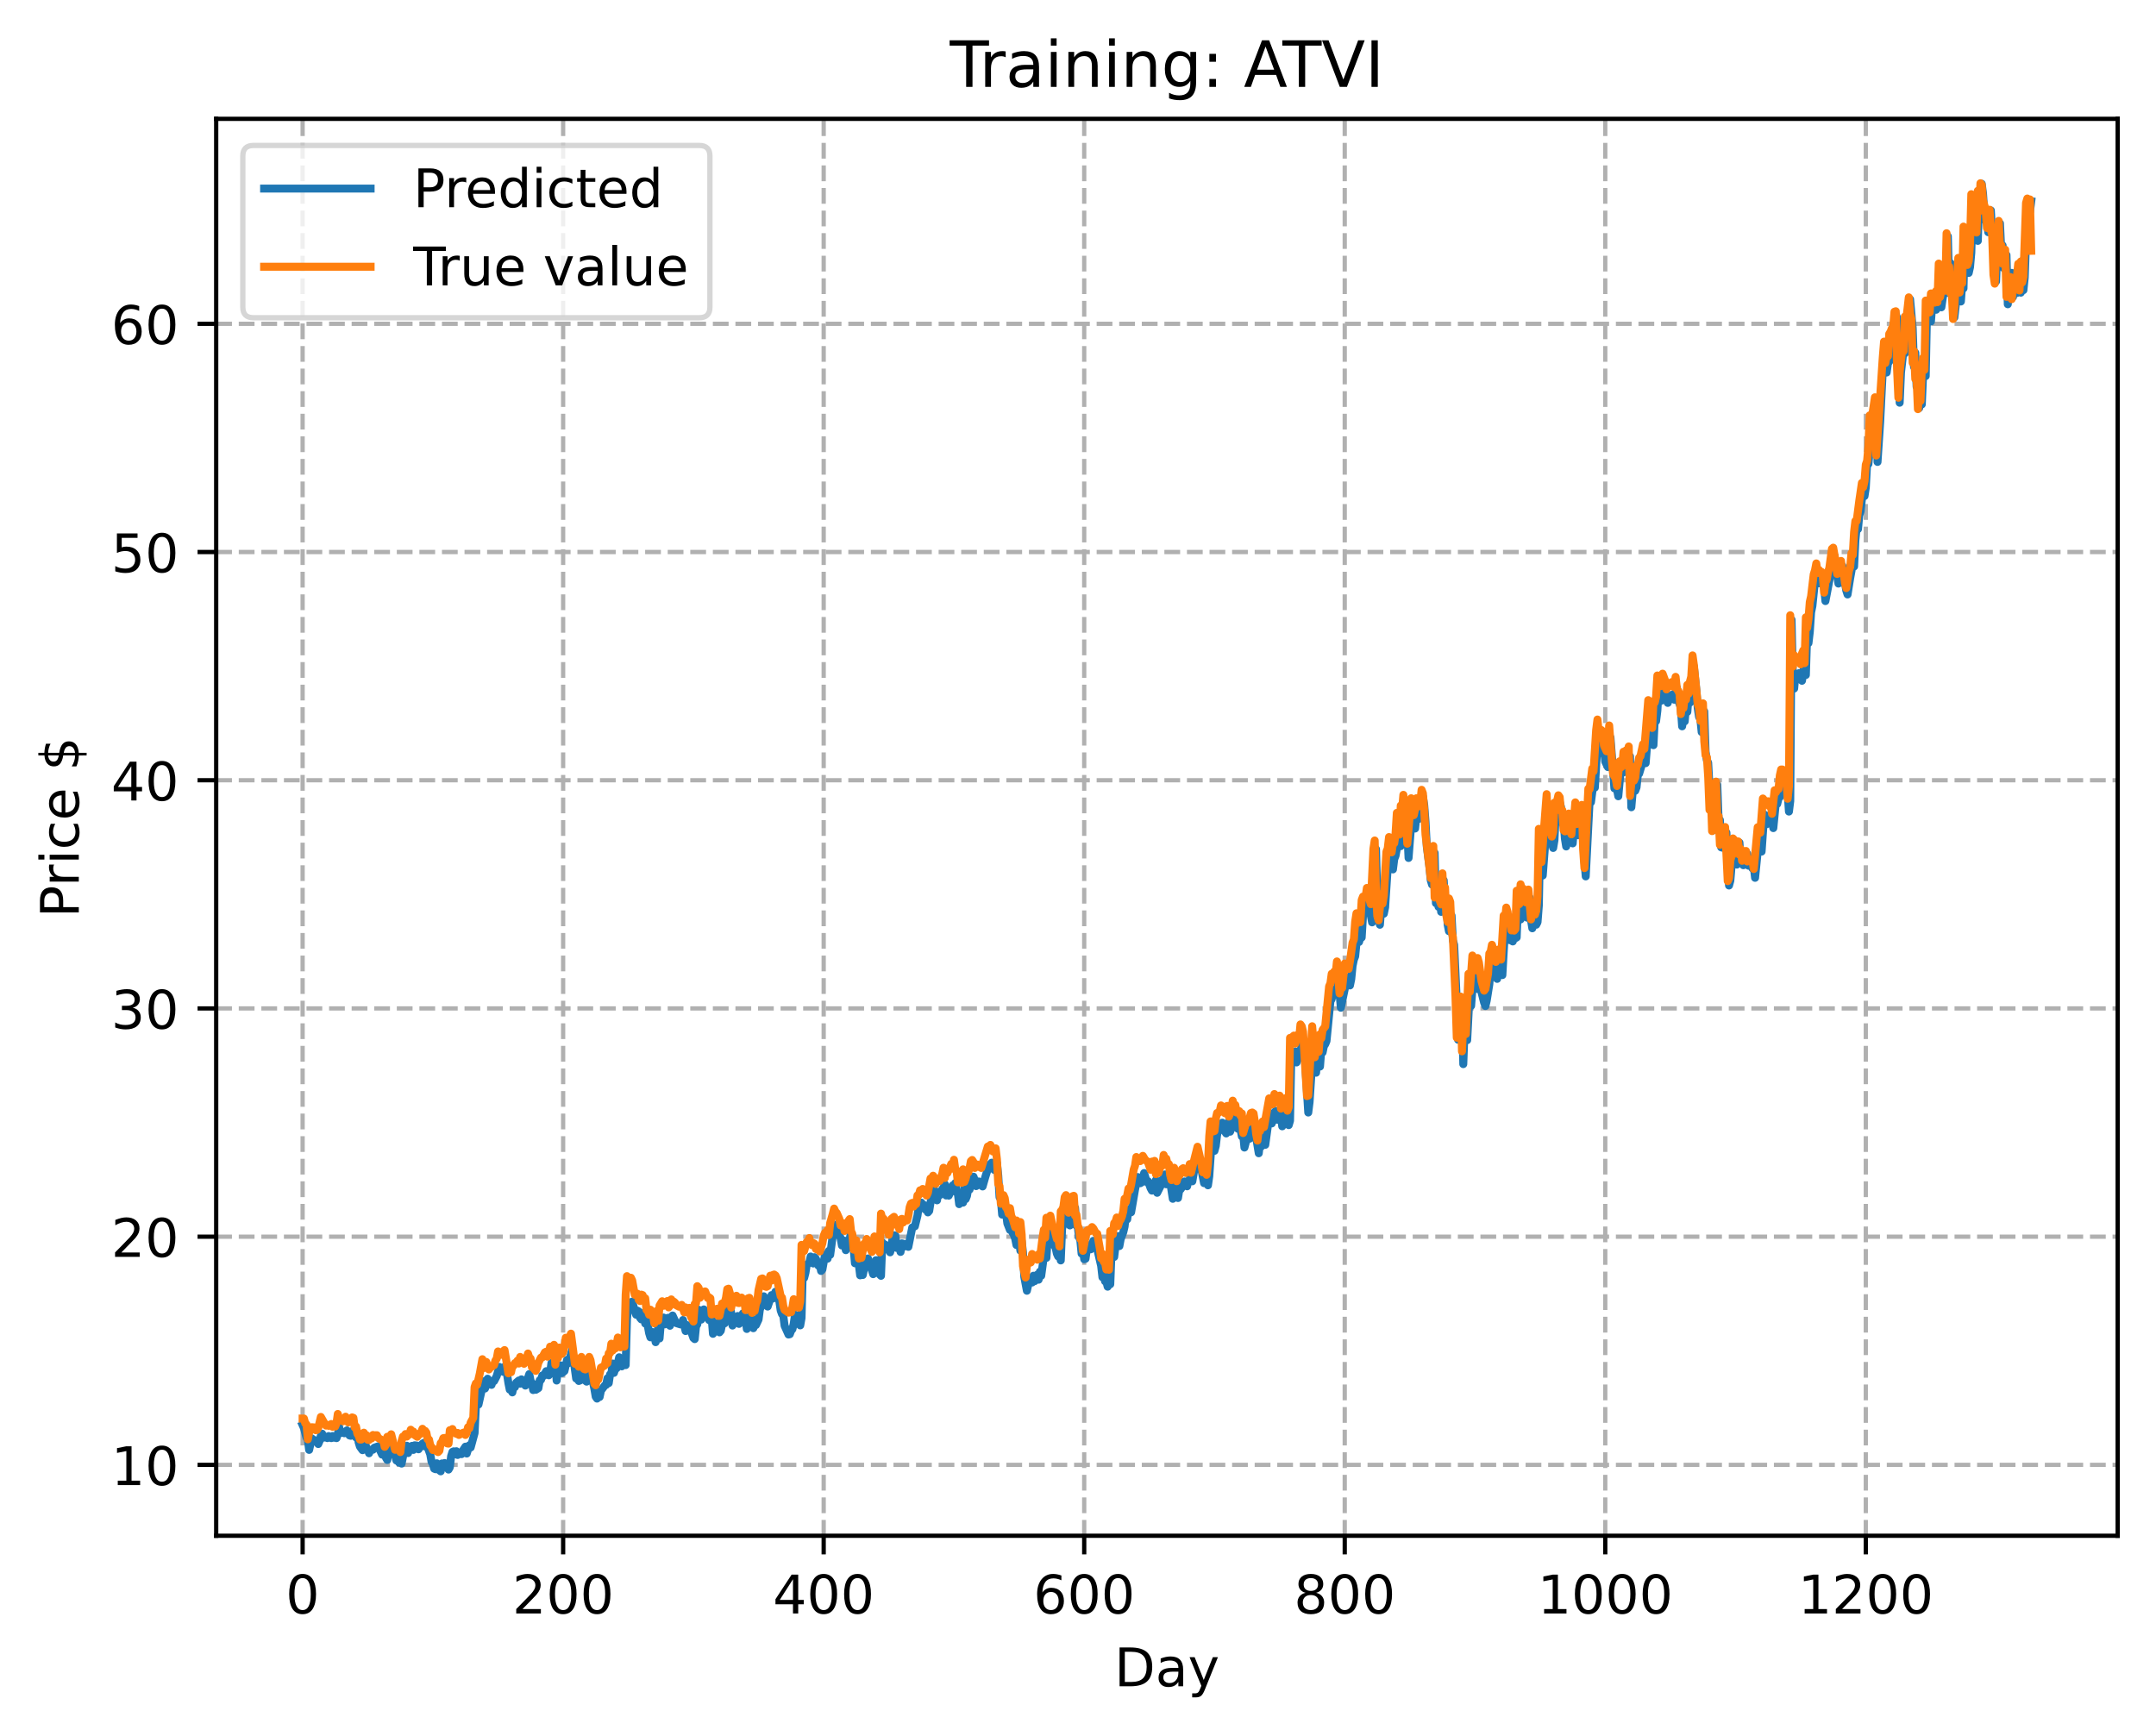 <?xml version="1.0" encoding="utf-8" standalone="no"?>
<!DOCTYPE svg PUBLIC "-//W3C//DTD SVG 1.1//EN"
  "http://www.w3.org/Graphics/SVG/1.1/DTD/svg11.dtd">
<!-- Created with matplotlib (https://matplotlib.org/) -->
<svg height="325.986pt" version="1.1" viewBox="0 0 404.923 325.986" width="404.923pt" xmlns="http://www.w3.org/2000/svg" xmlns:xlink="http://www.w3.org/1999/xlink">
 <defs>
  <style type="text/css">
*{stroke-linecap:butt;stroke-linejoin:round;}
  </style>
 </defs>
 <g id="figure_1">
  <g id="patch_1">
   <path d="M 0 325.986 
L 404.923 325.986 
L 404.923 0 
L 0 0 
z
" style="fill:#ffffff;"/>
  </g>
  <g id="axes_1">
   <g id="patch_2">
    <path d="M 40.603 288.43 
L 397.723 288.43 
L 397.723 22.318 
L 40.603 22.318 
z
" style="fill:#ffffff;"/>
   </g>
   <g id="matplotlib.axis_1">
    <g id="xtick_1">
     <g id="line2d_1">
      <path clip-path="url(#pf911108df8)" d="M 56.836 288.43 
L 56.836 22.318 
" style="fill:none;stroke:#b0b0b0;stroke-dasharray:2.96,1.28;stroke-dashoffset:0;stroke-width:0.8;"/>
     </g>
     <g id="line2d_2">
      <defs>
       <path d="M 0 0 
L 0 3.5 
" id="m70e20f000a" style="stroke:#000000;stroke-width:0.8;"/>
      </defs>
      <g>
       <use style="stroke:#000000;stroke-width:0.8;" x="56.836" xlink:href="#m70e20f000a" y="288.43"/>
      </g>
     </g>
     <g id="text_1">
      <!-- 0 -->
      <defs>
       <path d="M 31.781 66.406 
Q 24.172 66.406 20.328 58.906 
Q 16.5 51.422 16.5 36.375 
Q 16.5 21.391 20.328 13.891 
Q 24.172 6.391 31.781 6.391 
Q 39.453 6.391 43.281 13.891 
Q 47.125 21.391 47.125 36.375 
Q 47.125 51.422 43.281 58.906 
Q 39.453 66.406 31.781 66.406 
z
M 31.781 74.219 
Q 44.047 74.219 50.516 64.516 
Q 56.984 54.828 56.984 36.375 
Q 56.984 17.969 50.516 8.266 
Q 44.047 -1.422 31.781 -1.422 
Q 19.531 -1.422 13.062 8.266 
Q 6.594 17.969 6.594 36.375 
Q 6.594 54.828 13.062 64.516 
Q 19.531 74.219 31.781 74.219 
z
" id="DejaVuSans-48"/>
      </defs>
      <g transform="translate(53.655 303.029)scale(0.1 -0.1)">
       <use xlink:href="#DejaVuSans-48"/>
      </g>
     </g>
    </g>
    <g id="xtick_2">
     <g id="line2d_3">
      <path clip-path="url(#pf911108df8)" d="M 105.766 288.43 
L 105.766 22.318 
" style="fill:none;stroke:#b0b0b0;stroke-dasharray:2.96,1.28;stroke-dashoffset:0;stroke-width:0.8;"/>
     </g>
     <g id="line2d_4">
      <g>
       <use style="stroke:#000000;stroke-width:0.8;" x="105.766" xlink:href="#m70e20f000a" y="288.43"/>
      </g>
     </g>
     <g id="text_2">
      <!-- 200 -->
      <defs>
       <path d="M 19.188 8.297 
L 53.609 8.297 
L 53.609 0 
L 7.328 0 
L 7.328 8.297 
Q 12.938 14.109 22.625 23.891 
Q 32.328 33.688 34.812 36.531 
Q 39.547 41.844 41.422 45.531 
Q 43.312 49.219 43.312 52.781 
Q 43.312 58.594 39.234 62.25 
Q 35.156 65.922 28.609 65.922 
Q 23.969 65.922 18.812 64.312 
Q 13.672 62.703 7.812 59.422 
L 7.812 69.391 
Q 13.766 71.781 18.938 73 
Q 24.125 74.219 28.422 74.219 
Q 39.75 74.219 46.484 68.547 
Q 53.219 62.891 53.219 53.422 
Q 53.219 48.922 51.531 44.891 
Q 49.859 40.875 45.406 35.406 
Q 44.188 33.984 37.641 27.219 
Q 31.109 20.453 19.188 8.297 
z
" id="DejaVuSans-50"/>
      </defs>
      <g transform="translate(96.223 303.029)scale(0.1 -0.1)">
       <use xlink:href="#DejaVuSans-50"/>
       <use x="63.623" xlink:href="#DejaVuSans-48"/>
       <use x="127.246" xlink:href="#DejaVuSans-48"/>
      </g>
     </g>
    </g>
    <g id="xtick_3">
     <g id="line2d_5">
      <path clip-path="url(#pf911108df8)" d="M 154.697 288.43 
L 154.697 22.318 
" style="fill:none;stroke:#b0b0b0;stroke-dasharray:2.96,1.28;stroke-dashoffset:0;stroke-width:0.8;"/>
     </g>
     <g id="line2d_6">
      <g>
       <use style="stroke:#000000;stroke-width:0.8;" x="154.697" xlink:href="#m70e20f000a" y="288.43"/>
      </g>
     </g>
     <g id="text_3">
      <!-- 400 -->
      <defs>
       <path d="M 37.797 64.312 
L 12.891 25.391 
L 37.797 25.391 
z
M 35.203 72.906 
L 47.609 72.906 
L 47.609 25.391 
L 58.016 25.391 
L 58.016 17.188 
L 47.609 17.188 
L 47.609 0 
L 37.797 0 
L 37.797 17.188 
L 4.891 17.188 
L 4.891 26.703 
z
" id="DejaVuSans-52"/>
      </defs>
      <g transform="translate(145.153 303.029)scale(0.1 -0.1)">
       <use xlink:href="#DejaVuSans-52"/>
       <use x="63.623" xlink:href="#DejaVuSans-48"/>
       <use x="127.246" xlink:href="#DejaVuSans-48"/>
      </g>
     </g>
    </g>
    <g id="xtick_4">
     <g id="line2d_7">
      <path clip-path="url(#pf911108df8)" d="M 203.628 288.43 
L 203.628 22.318 
" style="fill:none;stroke:#b0b0b0;stroke-dasharray:2.96,1.28;stroke-dashoffset:0;stroke-width:0.8;"/>
     </g>
     <g id="line2d_8">
      <g>
       <use style="stroke:#000000;stroke-width:0.8;" x="203.628" xlink:href="#m70e20f000a" y="288.43"/>
      </g>
     </g>
     <g id="text_4">
      <!-- 600 -->
      <defs>
       <path d="M 33.016 40.375 
Q 26.375 40.375 22.484 35.828 
Q 18.609 31.297 18.609 23.391 
Q 18.609 15.531 22.484 10.953 
Q 26.375 6.391 33.016 6.391 
Q 39.656 6.391 43.531 10.953 
Q 47.406 15.531 47.406 23.391 
Q 47.406 31.297 43.531 35.828 
Q 39.656 40.375 33.016 40.375 
z
M 52.594 71.297 
L 52.594 62.312 
Q 48.875 64.062 45.094 64.984 
Q 41.312 65.922 37.594 65.922 
Q 27.828 65.922 22.672 59.328 
Q 17.531 52.734 16.797 39.406 
Q 19.672 43.656 24.016 45.922 
Q 28.375 48.188 33.594 48.188 
Q 44.578 48.188 50.953 41.516 
Q 57.328 34.859 57.328 23.391 
Q 57.328 12.156 50.688 5.359 
Q 44.047 -1.422 33.016 -1.422 
Q 20.359 -1.422 13.672 8.266 
Q 6.984 17.969 6.984 36.375 
Q 6.984 53.656 15.188 63.938 
Q 23.391 74.219 37.203 74.219 
Q 40.922 74.219 44.703 73.484 
Q 48.484 72.75 52.594 71.297 
z
" id="DejaVuSans-54"/>
      </defs>
      <g transform="translate(194.084 303.029)scale(0.1 -0.1)">
       <use xlink:href="#DejaVuSans-54"/>
       <use x="63.623" xlink:href="#DejaVuSans-48"/>
       <use x="127.246" xlink:href="#DejaVuSans-48"/>
      </g>
     </g>
    </g>
    <g id="xtick_5">
     <g id="line2d_9">
      <path clip-path="url(#pf911108df8)" d="M 252.558 288.43 
L 252.558 22.318 
" style="fill:none;stroke:#b0b0b0;stroke-dasharray:2.96,1.28;stroke-dashoffset:0;stroke-width:0.8;"/>
     </g>
     <g id="line2d_10">
      <g>
       <use style="stroke:#000000;stroke-width:0.8;" x="252.558" xlink:href="#m70e20f000a" y="288.43"/>
      </g>
     </g>
     <g id="text_5">
      <!-- 800 -->
      <defs>
       <path d="M 31.781 34.625 
Q 24.75 34.625 20.719 30.859 
Q 16.703 27.094 16.703 20.516 
Q 16.703 13.922 20.719 10.156 
Q 24.75 6.391 31.781 6.391 
Q 38.812 6.391 42.859 10.172 
Q 46.922 13.969 46.922 20.516 
Q 46.922 27.094 42.891 30.859 
Q 38.875 34.625 31.781 34.625 
z
M 21.922 38.812 
Q 15.578 40.375 12.031 44.719 
Q 8.5 49.078 8.5 55.328 
Q 8.5 64.062 14.719 69.141 
Q 20.953 74.219 31.781 74.219 
Q 42.672 74.219 48.875 69.141 
Q 55.078 64.062 55.078 55.328 
Q 55.078 49.078 51.531 44.719 
Q 48 40.375 41.703 38.812 
Q 48.828 37.156 52.797 32.312 
Q 56.781 27.484 56.781 20.516 
Q 56.781 9.906 50.312 4.234 
Q 43.844 -1.422 31.781 -1.422 
Q 19.734 -1.422 13.25 4.234 
Q 6.781 9.906 6.781 20.516 
Q 6.781 27.484 10.781 32.312 
Q 14.797 37.156 21.922 38.812 
z
M 18.312 54.391 
Q 18.312 48.734 21.844 45.562 
Q 25.391 42.391 31.781 42.391 
Q 38.141 42.391 41.719 45.562 
Q 45.312 48.734 45.312 54.391 
Q 45.312 60.062 41.719 63.234 
Q 38.141 66.406 31.781 66.406 
Q 25.391 66.406 21.844 63.234 
Q 18.312 60.062 18.312 54.391 
z
" id="DejaVuSans-56"/>
      </defs>
      <g transform="translate(243.015 303.029)scale(0.1 -0.1)">
       <use xlink:href="#DejaVuSans-56"/>
       <use x="63.623" xlink:href="#DejaVuSans-48"/>
       <use x="127.246" xlink:href="#DejaVuSans-48"/>
      </g>
     </g>
    </g>
    <g id="xtick_6">
     <g id="line2d_11">
      <path clip-path="url(#pf911108df8)" d="M 301.489 288.43 
L 301.489 22.318 
" style="fill:none;stroke:#b0b0b0;stroke-dasharray:2.96,1.28;stroke-dashoffset:0;stroke-width:0.8;"/>
     </g>
     <g id="line2d_12">
      <g>
       <use style="stroke:#000000;stroke-width:0.8;" x="301.489" xlink:href="#m70e20f000a" y="288.43"/>
      </g>
     </g>
     <g id="text_6">
      <!-- 1000 -->
      <defs>
       <path d="M 12.406 8.297 
L 28.516 8.297 
L 28.516 63.922 
L 10.984 60.406 
L 10.984 69.391 
L 28.422 72.906 
L 38.281 72.906 
L 38.281 8.297 
L 54.391 8.297 
L 54.391 0 
L 12.406 0 
z
" id="DejaVuSans-49"/>
      </defs>
      <g transform="translate(288.764 303.029)scale(0.1 -0.1)">
       <use xlink:href="#DejaVuSans-49"/>
       <use x="63.623" xlink:href="#DejaVuSans-48"/>
       <use x="127.246" xlink:href="#DejaVuSans-48"/>
       <use x="190.869" xlink:href="#DejaVuSans-48"/>
      </g>
     </g>
    </g>
    <g id="xtick_7">
     <g id="line2d_13">
      <path clip-path="url(#pf911108df8)" d="M 350.419 288.43 
L 350.419 22.318 
" style="fill:none;stroke:#b0b0b0;stroke-dasharray:2.96,1.28;stroke-dashoffset:0;stroke-width:0.8;"/>
     </g>
     <g id="line2d_14">
      <g>
       <use style="stroke:#000000;stroke-width:0.8;" x="350.419" xlink:href="#m70e20f000a" y="288.43"/>
      </g>
     </g>
     <g id="text_7">
      <!-- 1200 -->
      <g transform="translate(337.694 303.029)scale(0.1 -0.1)">
       <use xlink:href="#DejaVuSans-49"/>
       <use x="63.623" xlink:href="#DejaVuSans-50"/>
       <use x="127.246" xlink:href="#DejaVuSans-48"/>
       <use x="190.869" xlink:href="#DejaVuSans-48"/>
      </g>
     </g>
    </g>
    <g id="text_8">
     <!-- Day -->
     <defs>
      <path d="M 19.672 64.797 
L 19.672 8.109 
L 31.594 8.109 
Q 46.688 8.109 53.688 14.938 
Q 60.688 21.781 60.688 36.531 
Q 60.688 51.172 53.688 57.984 
Q 46.688 64.797 31.594 64.797 
z
M 9.812 72.906 
L 30.078 72.906 
Q 51.266 72.906 61.172 64.094 
Q 71.094 55.281 71.094 36.531 
Q 71.094 17.672 61.125 8.828 
Q 51.172 0 30.078 0 
L 9.812 0 
z
" id="DejaVuSans-68"/>
      <path d="M 34.281 27.484 
Q 23.391 27.484 19.188 25 
Q 14.984 22.516 14.984 16.5 
Q 14.984 11.719 18.141 8.906 
Q 21.297 6.109 26.703 6.109 
Q 34.188 6.109 38.703 11.406 
Q 43.219 16.703 43.219 25.484 
L 43.219 27.484 
z
M 52.203 31.203 
L 52.203 0 
L 43.219 0 
L 43.219 8.297 
Q 40.141 3.328 35.547 0.953 
Q 30.953 -1.422 24.312 -1.422 
Q 15.922 -1.422 10.953 3.297 
Q 6 8.016 6 15.922 
Q 6 25.141 12.172 29.828 
Q 18.359 34.516 30.609 34.516 
L 43.219 34.516 
L 43.219 35.406 
Q 43.219 41.609 39.141 45 
Q 35.062 48.391 27.688 48.391 
Q 23 48.391 18.547 47.266 
Q 14.109 46.141 10.016 43.891 
L 10.016 52.203 
Q 14.938 54.109 19.578 55.047 
Q 24.219 56 28.609 56 
Q 40.484 56 46.344 49.844 
Q 52.203 43.703 52.203 31.203 
z
" id="DejaVuSans-97"/>
      <path d="M 32.172 -5.078 
Q 28.375 -14.844 24.75 -17.812 
Q 21.141 -20.797 15.094 -20.797 
L 7.906 -20.797 
L 7.906 -13.281 
L 13.188 -13.281 
Q 16.891 -13.281 18.938 -11.516 
Q 21 -9.766 23.484 -3.219 
L 25.094 0.875 
L 2.984 54.688 
L 12.5 54.688 
L 29.594 11.922 
L 46.688 54.688 
L 56.203 54.688 
z
" id="DejaVuSans-121"/>
     </defs>
     <g transform="translate(209.29 316.707)scale(0.1 -0.1)">
      <use xlink:href="#DejaVuSans-68"/>
      <use x="77.002" xlink:href="#DejaVuSans-97"/>
      <use x="138.281" xlink:href="#DejaVuSans-121"/>
     </g>
    </g>
   </g>
   <g id="matplotlib.axis_2">
    <g id="ytick_1">
     <g id="line2d_15">
      <path clip-path="url(#pf911108df8)" d="M 40.603 275.121 
L 397.723 275.121 
" style="fill:none;stroke:#b0b0b0;stroke-dasharray:2.96,1.28;stroke-dashoffset:0;stroke-width:0.8;"/>
     </g>
     <g id="line2d_16">
      <defs>
       <path d="M 0 0 
L -3.5 0 
" id="m9b4e87b5f2" style="stroke:#000000;stroke-width:0.8;"/>
      </defs>
      <g>
       <use style="stroke:#000000;stroke-width:0.8;" x="40.603" xlink:href="#m9b4e87b5f2" y="275.121"/>
      </g>
     </g>
     <g id="text_9">
      <!-- 10 -->
      <g transform="translate(20.878 278.92)scale(0.1 -0.1)">
       <use xlink:href="#DejaVuSans-49"/>
       <use x="63.623" xlink:href="#DejaVuSans-48"/>
      </g>
     </g>
    </g>
    <g id="ytick_2">
     <g id="line2d_17">
      <path clip-path="url(#pf911108df8)" d="M 40.603 232.26 
L 397.723 232.26 
" style="fill:none;stroke:#b0b0b0;stroke-dasharray:2.96,1.28;stroke-dashoffset:0;stroke-width:0.8;"/>
     </g>
     <g id="line2d_18">
      <g>
       <use style="stroke:#000000;stroke-width:0.8;" x="40.603" xlink:href="#m9b4e87b5f2" y="232.26"/>
      </g>
     </g>
     <g id="text_10">
      <!-- 20 -->
      <g transform="translate(20.878 236.059)scale(0.1 -0.1)">
       <use xlink:href="#DejaVuSans-50"/>
       <use x="63.623" xlink:href="#DejaVuSans-48"/>
      </g>
     </g>
    </g>
    <g id="ytick_3">
     <g id="line2d_19">
      <path clip-path="url(#pf911108df8)" d="M 40.603 189.399 
L 397.723 189.399 
" style="fill:none;stroke:#b0b0b0;stroke-dasharray:2.96,1.28;stroke-dashoffset:0;stroke-width:0.8;"/>
     </g>
     <g id="line2d_20">
      <g>
       <use style="stroke:#000000;stroke-width:0.8;" x="40.603" xlink:href="#m9b4e87b5f2" y="189.399"/>
      </g>
     </g>
     <g id="text_11">
      <!-- 30 -->
      <defs>
       <path d="M 40.578 39.312 
Q 47.656 37.797 51.625 33 
Q 55.609 28.219 55.609 21.188 
Q 55.609 10.406 48.188 4.484 
Q 40.766 -1.422 27.094 -1.422 
Q 22.516 -1.422 17.656 -0.516 
Q 12.797 0.391 7.625 2.203 
L 7.625 11.719 
Q 11.719 9.328 16.594 8.109 
Q 21.484 6.891 26.812 6.891 
Q 36.078 6.891 40.938 10.547 
Q 45.797 14.203 45.797 21.188 
Q 45.797 27.641 41.281 31.266 
Q 36.766 34.906 28.719 34.906 
L 20.219 34.906 
L 20.219 43.016 
L 29.109 43.016 
Q 36.375 43.016 40.234 45.922 
Q 44.094 48.828 44.094 54.297 
Q 44.094 59.906 40.109 62.906 
Q 36.141 65.922 28.719 65.922 
Q 24.656 65.922 20.016 65.031 
Q 15.375 64.156 9.812 62.312 
L 9.812 71.094 
Q 15.438 72.656 20.344 73.438 
Q 25.25 74.219 29.594 74.219 
Q 40.828 74.219 47.359 69.109 
Q 53.906 64.016 53.906 55.328 
Q 53.906 49.266 50.438 45.094 
Q 46.969 40.922 40.578 39.312 
z
" id="DejaVuSans-51"/>
      </defs>
      <g transform="translate(20.878 193.198)scale(0.1 -0.1)">
       <use xlink:href="#DejaVuSans-51"/>
       <use x="63.623" xlink:href="#DejaVuSans-48"/>
      </g>
     </g>
    </g>
    <g id="ytick_4">
     <g id="line2d_21">
      <path clip-path="url(#pf911108df8)" d="M 40.603 146.538 
L 397.723 146.538 
" style="fill:none;stroke:#b0b0b0;stroke-dasharray:2.96,1.28;stroke-dashoffset:0;stroke-width:0.8;"/>
     </g>
     <g id="line2d_22">
      <g>
       <use style="stroke:#000000;stroke-width:0.8;" x="40.603" xlink:href="#m9b4e87b5f2" y="146.538"/>
      </g>
     </g>
     <g id="text_12">
      <!-- 40 -->
      <g transform="translate(20.878 150.338)scale(0.1 -0.1)">
       <use xlink:href="#DejaVuSans-52"/>
       <use x="63.623" xlink:href="#DejaVuSans-48"/>
      </g>
     </g>
    </g>
    <g id="ytick_5">
     <g id="line2d_23">
      <path clip-path="url(#pf911108df8)" d="M 40.603 103.677 
L 397.723 103.677 
" style="fill:none;stroke:#b0b0b0;stroke-dasharray:2.96,1.28;stroke-dashoffset:0;stroke-width:0.8;"/>
     </g>
     <g id="line2d_24">
      <g>
       <use style="stroke:#000000;stroke-width:0.8;" x="40.603" xlink:href="#m9b4e87b5f2" y="103.677"/>
      </g>
     </g>
     <g id="text_13">
      <!-- 50 -->
      <defs>
       <path d="M 10.797 72.906 
L 49.516 72.906 
L 49.516 64.594 
L 19.828 64.594 
L 19.828 46.734 
Q 21.969 47.469 24.109 47.828 
Q 26.266 48.188 28.422 48.188 
Q 40.625 48.188 47.75 41.5 
Q 54.891 34.812 54.891 23.391 
Q 54.891 11.625 47.562 5.094 
Q 40.234 -1.422 26.906 -1.422 
Q 22.312 -1.422 17.547 -0.641 
Q 12.797 0.141 7.719 1.703 
L 7.719 11.625 
Q 12.109 9.234 16.797 8.062 
Q 21.484 6.891 26.703 6.891 
Q 35.156 6.891 40.078 11.328 
Q 45.016 15.766 45.016 23.391 
Q 45.016 31 40.078 35.438 
Q 35.156 39.891 26.703 39.891 
Q 22.75 39.891 18.812 39.016 
Q 14.891 38.141 10.797 36.281 
z
" id="DejaVuSans-53"/>
      </defs>
      <g transform="translate(20.878 107.477)scale(0.1 -0.1)">
       <use xlink:href="#DejaVuSans-53"/>
       <use x="63.623" xlink:href="#DejaVuSans-48"/>
      </g>
     </g>
    </g>
    <g id="ytick_6">
     <g id="line2d_25">
      <path clip-path="url(#pf911108df8)" d="M 40.603 60.816 
L 397.723 60.816 
" style="fill:none;stroke:#b0b0b0;stroke-dasharray:2.96,1.28;stroke-dashoffset:0;stroke-width:0.8;"/>
     </g>
     <g id="line2d_26">
      <g>
       <use style="stroke:#000000;stroke-width:0.8;" x="40.603" xlink:href="#m9b4e87b5f2" y="60.816"/>
      </g>
     </g>
     <g id="text_14">
      <!-- 60 -->
      <g transform="translate(20.878 64.616)scale(0.1 -0.1)">
       <use xlink:href="#DejaVuSans-54"/>
       <use x="63.623" xlink:href="#DejaVuSans-48"/>
      </g>
     </g>
    </g>
    <g id="text_15">
     <!-- Price $ -->
     <defs>
      <path d="M 19.672 64.797 
L 19.672 37.406 
L 32.078 37.406 
Q 38.969 37.406 42.719 40.969 
Q 46.484 44.531 46.484 51.125 
Q 46.484 57.672 42.719 61.234 
Q 38.969 64.797 32.078 64.797 
z
M 9.812 72.906 
L 32.078 72.906 
Q 44.344 72.906 50.609 67.359 
Q 56.891 61.812 56.891 51.125 
Q 56.891 40.328 50.609 34.812 
Q 44.344 29.297 32.078 29.297 
L 19.672 29.297 
L 19.672 0 
L 9.812 0 
z
" id="DejaVuSans-80"/>
      <path d="M 41.109 46.297 
Q 39.594 47.172 37.812 47.578 
Q 36.031 48 33.891 48 
Q 26.266 48 22.188 43.047 
Q 18.109 38.094 18.109 28.812 
L 18.109 0 
L 9.078 0 
L 9.078 54.688 
L 18.109 54.688 
L 18.109 46.188 
Q 20.953 51.172 25.484 53.578 
Q 30.031 56 36.531 56 
Q 37.453 56 38.578 55.875 
Q 39.703 55.766 41.062 55.516 
z
" id="DejaVuSans-114"/>
      <path d="M 9.422 54.688 
L 18.406 54.688 
L 18.406 0 
L 9.422 0 
z
M 9.422 75.984 
L 18.406 75.984 
L 18.406 64.594 
L 9.422 64.594 
z
" id="DejaVuSans-105"/>
      <path d="M 48.781 52.594 
L 48.781 44.188 
Q 44.969 46.297 41.141 47.344 
Q 37.312 48.391 33.406 48.391 
Q 24.656 48.391 19.812 42.844 
Q 14.984 37.312 14.984 27.297 
Q 14.984 17.281 19.812 11.734 
Q 24.656 6.203 33.406 6.203 
Q 37.312 6.203 41.141 7.25 
Q 44.969 8.297 48.781 10.406 
L 48.781 2.094 
Q 45.016 0.344 40.984 -0.531 
Q 36.969 -1.422 32.422 -1.422 
Q 20.062 -1.422 12.781 6.344 
Q 5.516 14.109 5.516 27.297 
Q 5.516 40.672 12.859 48.328 
Q 20.219 56 33.016 56 
Q 37.156 56 41.109 55.141 
Q 45.062 54.297 48.781 52.594 
z
" id="DejaVuSans-99"/>
      <path d="M 56.203 29.594 
L 56.203 25.203 
L 14.891 25.203 
Q 15.484 15.922 20.484 11.062 
Q 25.484 6.203 34.422 6.203 
Q 39.594 6.203 44.453 7.469 
Q 49.312 8.734 54.109 11.281 
L 54.109 2.781 
Q 49.266 0.734 44.188 -0.344 
Q 39.109 -1.422 33.891 -1.422 
Q 20.797 -1.422 13.156 6.188 
Q 5.516 13.812 5.516 26.812 
Q 5.516 40.234 12.766 48.109 
Q 20.016 56 32.328 56 
Q 43.359 56 49.781 48.891 
Q 56.203 41.797 56.203 29.594 
z
M 47.219 32.234 
Q 47.125 39.594 43.094 43.984 
Q 39.062 48.391 32.422 48.391 
Q 24.906 48.391 20.391 44.141 
Q 15.875 39.891 15.188 32.172 
z
" id="DejaVuSans-101"/>
      <path id="DejaVuSans-32"/>
      <path d="M 33.797 -14.703 
L 28.906 -14.703 
L 28.859 0 
Q 23.734 0.094 18.609 1.188 
Q 13.484 2.297 8.297 4.5 
L 8.297 13.281 
Q 13.281 10.156 18.375 8.562 
Q 23.484 6.984 28.906 6.938 
L 28.906 29.203 
Q 18.109 30.953 13.203 35.156 
Q 8.297 39.359 8.297 46.688 
Q 8.297 54.641 13.625 59.219 
Q 18.953 63.812 28.906 64.5 
L 28.906 75.984 
L 33.797 75.984 
L 33.797 64.656 
Q 38.328 64.453 42.578 63.688 
Q 46.828 62.938 50.875 61.625 
L 50.875 53.078 
Q 46.828 55.125 42.547 56.25 
Q 38.281 57.375 33.797 57.562 
L 33.797 36.719 
Q 44.875 35.016 50.094 30.609 
Q 55.328 26.219 55.328 18.609 
Q 55.328 10.359 49.781 5.594 
Q 44.234 0.828 33.797 0.094 
z
M 28.906 37.594 
L 28.906 57.625 
Q 23.25 56.984 20.266 54.391 
Q 17.281 51.812 17.281 47.516 
Q 17.281 43.312 20.031 40.969 
Q 22.797 38.625 28.906 37.594 
z
M 33.797 28.219 
L 33.797 7.078 
Q 39.984 7.906 43.141 10.594 
Q 46.297 13.281 46.297 17.672 
Q 46.297 21.969 43.281 24.5 
Q 40.281 27.047 33.797 28.219 
z
" id="DejaVuSans-36"/>
     </defs>
     <g transform="translate(14.798 172.342)rotate(-90)scale(0.1 -0.1)">
      <use xlink:href="#DejaVuSans-80"/>
      <use x="58.553" xlink:href="#DejaVuSans-114"/>
      <use x="99.666" xlink:href="#DejaVuSans-105"/>
      <use x="127.449" xlink:href="#DejaVuSans-99"/>
      <use x="182.43" xlink:href="#DejaVuSans-101"/>
      <use x="243.953" xlink:href="#DejaVuSans-32"/>
      <use x="275.74" xlink:href="#DejaVuSans-36"/>
     </g>
    </g>
   </g>
   <g id="line2d_27">
    <path clip-path="url(#pf911108df8)" d="M 56.836 267.646 
L 57.081 268.203 
L 57.57 270.031 
L 57.814 270.388 
L 58.059 272.31 
L 58.548 270.146 
L 58.793 270.639 
L 59.038 270.449 
L 59.527 270.863 
L 59.772 271.209 
L 60.016 270.642 
L 60.261 269.64 
L 60.506 269.267 
L 60.75 270.022 
L 60.995 269.798 
L 61.24 269.835 
L 61.484 270.096 
L 61.729 269.719 
L 61.974 270.016 
L 62.218 270.098 
L 62.463 269.705 
L 62.708 270.03 
L 62.952 269.732 
L 63.197 270.1 
L 63.441 269.428 
L 63.686 267.985 
L 63.931 269.112 
L 64.175 269.104 
L 64.42 268.939 
L 64.665 269.182 
L 64.909 268.993 
L 65.154 268.647 
L 65.399 268.981 
L 65.643 269.594 
L 65.888 269.66 
L 66.133 269.251 
L 66.377 268.617 
L 66.622 268.817 
L 66.867 269.973 
L 67.111 269.244 
L 67.356 270.895 
L 67.601 271.695 
L 68.09 272.362 
L 68.335 271.91 
L 68.579 271.057 
L 68.824 271.92 
L 69.069 272.272 
L 69.313 272.941 
L 69.558 272.423 
L 69.802 272.247 
L 70.047 272.278 
L 70.292 271.898 
L 71.026 271.637 
L 71.76 273.198 
L 72.004 272.463 
L 72.249 272.915 
L 72.494 273.811 
L 72.738 274.204 
L 72.983 272.396 
L 73.228 272.85 
L 73.717 271.622 
L 73.962 272.978 
L 74.206 273.335 
L 74.451 274.305 
L 74.696 273.708 
L 74.94 274.695 
L 75.185 274.371 
L 75.429 274.88 
L 75.919 272.372 
L 76.163 272.071 
L 76.408 271.532 
L 76.653 272.901 
L 76.897 272.057 
L 77.142 272.287 
L 77.387 271.552 
L 77.631 272.314 
L 77.876 271.449 
L 78.365 271.509 
L 78.61 272.195 
L 78.855 271.699 
L 79.099 271.692 
L 79.344 271.144 
L 79.589 270.998 
L 79.833 271.642 
L 80.323 271.822 
L 80.812 273.163 
L 81.056 274.563 
L 81.301 274.986 
L 81.546 275.836 
L 81.79 275.939 
L 82.035 274.826 
L 82.28 275.943 
L 82.769 276.334 
L 83.014 274.855 
L 83.258 275.502 
L 83.503 274.779 
L 83.748 274.948 
L 84.237 276.006 
L 84.482 275.589 
L 84.726 273.486 
L 84.971 272.695 
L 85.216 272.581 
L 85.46 273.138 
L 85.705 272.562 
L 85.95 273.261 
L 86.439 272.93 
L 86.684 273.105 
L 86.928 272.438 
L 87.417 271.703 
L 87.662 272.992 
L 88.151 271.441 
L 88.396 271.861 
L 89.13 269.153 
L 89.375 264.163 
L 89.619 263.487 
L 89.864 263.791 
L 90.843 259.427 
L 91.087 260.787 
L 91.332 260.168 
L 91.577 258.944 
L 92.311 260.096 
L 92.555 259.357 
L 92.8 259.383 
L 93.289 258.437 
L 93.778 256.72 
L 94.023 257.401 
L 94.512 257.65 
L 94.757 256.688 
L 95.002 256.677 
L 95.491 259.787 
L 95.736 260.993 
L 95.98 260.609 
L 96.225 261.509 
L 96.47 260.249 
L 96.714 260.509 
L 96.959 259.681 
L 97.448 259.274 
L 97.693 259.876 
L 97.938 259.06 
L 98.182 259.868 
L 98.427 259.844 
L 98.672 260.229 
L 99.405 258.067 
L 99.65 259.341 
L 99.895 259.735 
L 100.139 261.071 
L 100.384 260.02 
L 100.629 261.02 
L 101.118 260.71 
L 101.363 259.224 
L 101.607 259.153 
L 101.852 258.33 
L 102.097 258.415 
L 102.586 257.528 
L 102.831 257.668 
L 103.075 258.294 
L 103.32 257.859 
L 103.565 255.987 
L 103.809 257.426 
L 104.054 256.809 
L 104.299 255.579 
L 104.543 259.283 
L 104.788 257.308 
L 105.032 257.976 
L 105.277 256.424 
L 105.522 257.882 
L 106.011 257.499 
L 106.5 255.395 
L 106.745 256.025 
L 107.479 253.487 
L 107.968 257.172 
L 108.213 258.914 
L 108.458 258.669 
L 108.702 259.363 
L 108.947 259.264 
L 109.192 257.618 
L 109.436 256.995 
L 109.926 259.284 
L 110.17 259.492 
L 110.415 258.448 
L 110.66 258.003 
L 110.904 257.259 
L 111.638 260.897 
L 111.883 262.312 
L 112.127 262.673 
L 112.372 261.636 
L 112.617 262.373 
L 112.861 261.182 
L 113.595 260.189 
L 113.84 260.102 
L 114.085 258.863 
L 114.329 259.764 
L 114.574 258.131 
L 114.819 258.022 
L 115.063 256.089 
L 115.308 257.844 
L 115.553 257.028 
L 115.797 256.996 
L 116.287 254.915 
L 116.531 255.301 
L 116.776 256.618 
L 117.265 255.501 
L 117.51 256.381 
L 117.754 247.722 
L 117.999 245.138 
L 118.244 245.049 
L 118.488 245.514 
L 118.733 244.458 
L 119.222 246.171 
L 119.467 246.92 
L 119.712 246.156 
L 119.956 246.294 
L 120.201 247.492 
L 120.446 247.791 
L 120.69 246.636 
L 120.935 247.023 
L 121.18 248.579 
L 121.424 247.701 
L 121.914 250.388 
L 122.158 251.171 
L 122.403 250.129 
L 122.648 250.253 
L 122.892 250.791 
L 123.137 252.077 
L 123.626 249.354 
L 123.871 251.383 
L 124.115 248.415 
L 124.36 248.086 
L 124.605 247.448 
L 124.849 248.733 
L 125.339 247.537 
L 125.583 247.485 
L 125.828 248.994 
L 126.317 247.072 
L 126.807 248.141 
L 127.051 248.505 
L 127.785 248.739 
L 128.03 248.607 
L 128.275 247.913 
L 128.764 249.988 
L 129.008 248.861 
L 129.498 249.974 
L 129.742 249.214 
L 129.987 250.603 
L 130.232 251.29 
L 130.476 251.503 
L 130.721 249.133 
L 130.966 248.72 
L 131.21 245.98 
L 131.455 246.334 
L 131.7 247.84 
L 131.944 246.472 
L 132.189 245.927 
L 132.434 246.782 
L 132.678 246.445 
L 133.168 247.919 
L 133.412 247.33 
L 133.657 247.44 
L 133.902 250.507 
L 134.146 250.082 
L 134.391 249.377 
L 134.636 249.178 
L 134.88 248.439 
L 135.125 250.233 
L 135.369 249.934 
L 135.859 247.576 
L 136.103 248.541 
L 136.348 247.935 
L 136.593 246.993 
L 136.837 245.223 
L 137.082 245.154 
L 137.327 246.641 
L 137.571 248.956 
L 137.816 247.892 
L 138.061 247.42 
L 138.305 247.998 
L 138.55 247.165 
L 138.795 248.646 
L 139.039 248.384 
L 139.529 246.672 
L 139.773 247.963 
L 140.018 247.602 
L 140.263 249.594 
L 140.752 247.676 
L 140.996 247.12 
L 141.486 249.454 
L 141.73 248.696 
L 141.975 248.863 
L 142.464 247.821 
L 142.709 245.96 
L 142.954 245.291 
L 143.198 243.643 
L 143.443 243.463 
L 143.688 243.944 
L 143.932 245.046 
L 144.177 245.387 
L 144.911 243.243 
L 145.156 243.879 
L 145.645 242.599 
L 146.134 243.508 
L 146.379 244.462 
L 146.624 246.125 
L 146.868 246.802 
L 147.113 247.111 
L 147.357 248.998 
L 148.091 250.642 
L 148.336 250.581 
L 148.581 249.92 
L 148.825 249.634 
L 149.07 248.619 
L 149.315 246.914 
L 149.559 247.963 
L 150.293 248.926 
L 150.538 247.537 
L 150.783 238.058 
L 151.027 240.011 
L 151.272 239.056 
L 151.517 237.518 
L 152.006 237.147 
L 152.251 235.991 
L 152.495 237.156 
L 152.74 237.299 
L 152.984 236.116 
L 153.229 236.388 
L 153.718 237.722 
L 153.963 237.372 
L 154.208 238.703 
L 154.452 238.431 
L 154.942 235.693 
L 155.186 235.569 
L 155.431 236.395 
L 155.676 234.923 
L 155.92 235.67 
L 156.41 231.986 
L 156.654 231.258 
L 156.899 230.018 
L 157.388 231.465 
L 157.633 231.884 
L 157.878 232.54 
L 158.122 233.922 
L 158.612 233.018 
L 158.856 234.798 
L 159.101 233.509 
L 159.345 233.836 
L 159.835 231.475 
L 160.079 233.855 
L 160.324 234.492 
L 160.569 237.257 
L 161.058 235.556 
L 161.547 239.526 
L 161.792 238.316 
L 162.037 239.464 
L 162.526 237.225 
L 162.771 236.944 
L 163.015 236.352 
L 163.26 237.785 
L 163.505 237.755 
L 163.994 239.306 
L 164.483 236.691 
L 164.728 236.683 
L 164.972 237.51 
L 165.217 239.361 
L 165.462 239.614 
L 165.706 233.34 
L 165.951 234.331 
L 166.196 233.723 
L 166.44 233.923 
L 166.685 234.705 
L 166.93 234.318 
L 167.174 235.202 
L 167.419 234.279 
L 167.664 232.184 
L 167.908 231.996 
L 168.153 232.038 
L 168.398 234.373 
L 168.642 233.809 
L 168.887 233.883 
L 169.132 235.128 
L 169.376 233.521 
L 169.621 233.579 
L 169.866 234.11 
L 170.11 233.632 
L 170.355 233.772 
L 170.6 234.177 
L 171.333 230.536 
L 171.823 230.318 
L 172.312 228.313 
L 172.557 226.595 
L 172.801 226.841 
L 173.046 225.865 
L 173.291 226.698 
L 173.535 226.306 
L 173.78 227.169 
L 174.025 226.546 
L 174.269 227.703 
L 174.514 227.423 
L 175.003 224.381 
L 175.248 225.024 
L 175.493 223.486 
L 175.737 224.067 
L 175.982 225.439 
L 176.227 223.906 
L 176.471 224.489 
L 176.716 224.148 
L 176.96 223.341 
L 177.205 223.076 
L 177.45 222.408 
L 177.694 224.525 
L 177.939 223.56 
L 178.184 224.556 
L 178.428 224.036 
L 178.673 223.016 
L 178.918 222.641 
L 179.162 223.406 
L 179.407 222.208 
L 179.652 223.953 
L 179.896 224.098 
L 180.141 226.154 
L 180.386 225.781 
L 180.63 224.655 
L 180.875 225.864 
L 181.12 222.829 
L 181.364 225.209 
L 181.609 224.604 
L 181.854 223.122 
L 182.098 223.417 
L 182.588 221.604 
L 182.832 220.993 
L 183.077 221.656 
L 183.321 222.765 
L 183.811 221.893 
L 184.3 222.65 
L 184.545 222.829 
L 185.034 221.114 
L 185.768 218.758 
L 186.013 219.322 
L 186.257 218.366 
L 186.502 219.45 
L 186.747 219.728 
L 187.236 218.436 
L 187.481 220.763 
L 187.725 224.842 
L 187.97 225.257 
L 188.215 228.123 
L 188.704 226.79 
L 188.948 227.895 
L 189.193 229.775 
L 189.682 231.006 
L 189.927 230.339 
L 190.172 231.521 
L 190.416 231.939 
L 190.661 232.631 
L 190.906 233.833 
L 191.15 232.529 
L 191.395 233.034 
L 191.64 234.887 
L 191.884 233.063 
L 192.129 235.236 
L 192.374 239.824 
L 192.863 242.42 
L 193.352 240.294 
L 193.597 240.785 
L 193.842 240.871 
L 194.086 239.602 
L 194.331 240.618 
L 194.82 239.395 
L 195.065 240.343 
L 195.309 238.833 
L 195.554 239.606 
L 196.043 236.03 
L 196.288 234.177 
L 196.533 236.241 
L 196.777 232.397 
L 197.022 233.749 
L 197.267 232.786 
L 197.511 231.313 
L 198.001 233.947 
L 198.245 234.277 
L 198.49 235.433 
L 198.735 235.974 
L 198.979 235.071 
L 199.224 236.725 
L 199.469 230.802 
L 200.203 227.368 
L 200.447 227.129 
L 200.692 228.282 
L 200.936 230.148 
L 201.181 229.869 
L 201.67 227.075 
L 201.915 226.852 
L 202.16 230.205 
L 202.404 230.233 
L 202.649 232.336 
L 202.894 232.925 
L 203.138 235.452 
L 203.383 234.592 
L 203.628 236.498 
L 203.872 236.414 
L 204.117 234.676 
L 204.362 234.021 
L 204.606 233.833 
L 204.851 234.634 
L 205.34 233.043 
L 205.83 234.403 
L 206.074 234.562 
L 206.808 237.739 
L 207.053 239.886 
L 207.297 239.147 
L 207.542 240.642 
L 207.787 240.695 
L 208.031 241.656 
L 208.276 240.12 
L 208.521 241.199 
L 208.765 234.85 
L 209.01 235.698 
L 209.255 236.072 
L 209.499 234.074 
L 209.989 232.168 
L 210.233 234.029 
L 210.478 232.716 
L 210.967 231.415 
L 211.212 230.354 
L 211.457 228.12 
L 211.701 229.003 
L 211.946 227.25 
L 212.191 227.11 
L 212.435 227.685 
L 213.169 223.43 
L 213.658 221.06 
L 213.903 221.879 
L 214.148 222.224 
L 214.392 222.081 
L 214.637 221.371 
L 214.882 220.318 
L 215.371 221.997 
L 215.616 221.848 
L 216.105 223.168 
L 216.35 223.614 
L 216.594 222.322 
L 216.839 222.734 
L 217.084 221.649 
L 217.328 224.022 
L 218.062 222.565 
L 218.307 221.524 
L 218.551 222.271 
L 218.796 220.57 
L 219.041 222.423 
L 219.285 221.03 
L 219.53 222.334 
L 219.775 221.985 
L 220.264 225.149 
L 220.753 222.216 
L 221.243 225.004 
L 221.487 223.452 
L 221.732 223.375 
L 221.977 223.014 
L 222.221 221.956 
L 222.466 221.89 
L 222.711 222.622 
L 222.955 222.803 
L 223.2 221.763 
L 223.445 221.516 
L 223.689 220.238 
L 223.934 221.868 
L 224.423 218.979 
L 224.912 218.028 
L 225.157 217.014 
L 225.646 219.701 
L 226.136 222.208 
L 226.625 220.541 
L 226.87 222.615 
L 227.114 220.93 
L 227.604 213.764 
L 227.848 215.683 
L 228.093 216.141 
L 228.338 215.232 
L 228.582 213.147 
L 228.827 212.168 
L 229.072 212.292 
L 229.316 211.85 
L 229.561 210.858 
L 230.05 212.489 
L 230.295 212.877 
L 230.539 211.149 
L 230.784 210.689 
L 231.029 212.548 
L 231.518 211.193 
L 231.763 209.445 
L 232.007 210.928 
L 232.252 210.532 
L 232.497 211.999 
L 232.741 211.764 
L 232.986 212.081 
L 233.231 213.43 
L 233.475 212.929 
L 233.72 215.525 
L 234.454 212.744 
L 234.699 213.859 
L 235.188 211.837 
L 235.433 211.692 
L 235.677 212.19 
L 236.411 216.597 
L 236.656 214.514 
L 236.9 215.31 
L 237.39 213.571 
L 237.634 215.012 
L 238.368 209.641 
L 238.613 209.079 
L 238.858 210.992 
L 239.102 209.89 
L 239.347 210.387 
L 239.592 208.63 
L 240.081 210.332 
L 240.326 210.373 
L 240.57 209.232 
L 240.815 211.534 
L 241.549 208.838 
L 242.038 211.311 
L 242.283 210.484 
L 242.527 197.826 
L 242.772 198.315 
L 243.261 197.476 
L 243.506 199.538 
L 243.751 198.729 
L 243.995 197.396 
L 244.24 198.215 
L 244.485 195.639 
L 244.729 196.053 
L 244.974 197.092 
L 245.708 208.944 
L 245.953 206.984 
L 246.687 195.623 
L 246.931 199.487 
L 247.176 201.469 
L 247.421 198.571 
L 247.665 198.379 
L 247.91 200.313 
L 248.155 197.103 
L 248.399 197.657 
L 248.644 196.474 
L 248.888 196.113 
L 249.133 195.524 
L 249.867 188.04 
L 250.112 187.63 
L 250.356 185.827 
L 250.601 186.892 
L 250.846 185.727 
L 251.09 186.565 
L 251.335 183.718 
L 251.824 189.259 
L 252.558 185.75 
L 252.803 183.509 
L 253.048 184.566 
L 253.292 183.764 
L 253.537 185.078 
L 253.782 183.877 
L 254.026 181.412 
L 254.271 180.241 
L 254.515 179.615 
L 255.005 174.698 
L 255.249 176.911 
L 255.494 176.07 
L 255.739 176.079 
L 255.983 172.003 
L 256.228 170.679 
L 256.473 171.284 
L 256.717 171.177 
L 256.962 169.322 
L 257.696 173.23 
L 258.43 159.482 
L 258.675 168.517 
L 258.919 172.152 
L 259.164 173.679 
L 259.409 170.522 
L 259.653 168.953 
L 259.898 171.605 
L 260.143 170.415 
L 260.632 162.871 
L 260.876 161.55 
L 261.121 159.608 
L 261.61 163.288 
L 261.855 161.345 
L 262.1 160.721 
L 262.344 159.403 
L 262.589 155.474 
L 262.834 156.442 
L 263.078 158.915 
L 263.323 153.785 
L 263.568 154.811 
L 263.812 152.534 
L 264.057 155.878 
L 264.302 156.242 
L 264.546 161.135 
L 265.28 151.684 
L 265.77 155.609 
L 266.259 150.857 
L 266.503 153.789 
L 266.993 152.386 
L 267.237 149.613 
L 267.482 151.16 
L 267.727 154.274 
L 267.971 159.007 
L 268.461 162.756 
L 268.705 165.312 
L 268.95 166.137 
L 269.195 164.176 
L 269.439 160.182 
L 269.684 169.629 
L 269.929 167.728 
L 270.173 170.315 
L 270.418 168.427 
L 270.663 171.259 
L 270.907 170.963 
L 271.152 165.353 
L 271.397 170.621 
L 271.641 168.722 
L 271.886 173.642 
L 272.131 174.889 
L 272.375 171.817 
L 272.62 171.966 
L 272.864 176.569 
L 273.109 177.457 
L 273.598 187.968 
L 273.843 195.277 
L 274.088 194.489 
L 274.332 189.511 
L 274.577 188.841 
L 274.822 199.857 
L 275.066 193.368 
L 275.311 192.525 
L 275.556 195.36 
L 276.045 185.815 
L 276.29 188.916 
L 276.779 182.756 
L 277.024 184.599 
L 277.268 184.857 
L 277.513 185.74 
L 277.758 183.172 
L 278.002 184.14 
L 278.247 186.368 
L 278.736 188.305 
L 278.981 188.946 
L 279.225 187.915 
L 279.715 184.836 
L 279.959 181.61 
L 280.204 181.064 
L 280.449 180.042 
L 281.183 183.843 
L 281.427 181.287 
L 281.672 180.211 
L 281.917 182.383 
L 282.161 183.135 
L 282.651 174.688 
L 282.895 175.848 
L 283.14 173.538 
L 283.385 174.396 
L 283.629 176.592 
L 283.874 174.865 
L 284.118 176.816 
L 284.363 174.297 
L 284.608 176.206 
L 284.852 176.06 
L 285.097 169.509 
L 285.586 172.684 
L 285.831 169.5 
L 286.076 170.343 
L 286.32 169.427 
L 286.565 170.049 
L 286.81 172.349 
L 287.299 168.612 
L 287.544 172.805 
L 287.788 174.343 
L 288.033 172.049 
L 288.278 171.121 
L 288.522 173.674 
L 288.767 173.194 
L 289.012 170.048 
L 289.256 157.261 
L 289.746 164.434 
L 290.724 151.628 
L 290.969 157.143 
L 291.213 154.889 
L 291.458 158.115 
L 291.703 159.259 
L 291.947 157.791 
L 292.192 152.575 
L 292.437 153.401 
L 292.681 152.39 
L 292.926 150.655 
L 293.171 151.555 
L 293.415 154.562 
L 293.66 154.133 
L 293.905 157.494 
L 294.149 158.975 
L 294.394 156.322 
L 294.639 156.881 
L 294.883 154.588 
L 295.128 158.028 
L 295.373 158.397 
L 295.617 155.394 
L 295.862 156.043 
L 296.106 152.87 
L 296.351 156.866 
L 296.596 153.777 
L 296.84 154.315 
L 297.085 155.957 
L 297.33 153.237 
L 297.574 161.58 
L 297.819 164.598 
L 298.553 150.259 
L 298.798 150.665 
L 299.287 146.968 
L 299.532 147.927 
L 300.021 139.808 
L 300.266 138.26 
L 300.755 141.437 
L 301 140.162 
L 301.244 140.178 
L 301.489 143.049 
L 301.978 144.068 
L 302.223 142.864 
L 302.467 138.505 
L 303.201 148.064 
L 303.446 147.797 
L 303.691 148.255 
L 303.935 149.546 
L 304.425 144.226 
L 304.669 144.893 
L 304.914 145.057 
L 305.159 142.635 
L 305.403 143.824 
L 305.648 142.866 
L 305.893 144.164 
L 306.137 142.057 
L 306.382 151.61 
L 306.627 148.829 
L 306.871 147.697 
L 307.116 148.521 
L 307.361 147.867 
L 307.605 145.514 
L 307.85 145.299 
L 308.828 142.031 
L 309.073 143.332 
L 309.807 134.221 
L 310.052 134.576 
L 310.296 135.568 
L 310.541 139.953 
L 310.786 134.99 
L 311.03 135.444 
L 311.275 133.453 
L 311.52 129.255 
L 311.764 131.198 
L 312.009 131.604 
L 312.254 130.37 
L 312.498 127.891 
L 312.988 130.508 
L 313.232 132.012 
L 313.477 130.785 
L 313.722 131.152 
L 313.966 131.152 
L 314.211 130.39 
L 314.455 131.413 
L 314.7 130.933 
L 314.945 129.185 
L 315.189 131.559 
L 315.679 132.869 
L 315.923 136.411 
L 316.168 134.798 
L 316.413 135.482 
L 316.657 132.467 
L 316.902 133.703 
L 317.147 130.522 
L 317.391 131.965 
L 317.881 129.469 
L 318.125 125.145 
L 318.615 129.813 
L 318.859 133.009 
L 319.104 134.653 
L 319.349 135.067 
L 319.593 137.491 
L 319.838 137.478 
L 320.082 133.613 
L 320.327 141.154 
L 320.572 142.792 
L 320.816 143.258 
L 321.306 152.256 
L 321.55 149.931 
L 321.795 155.946 
L 322.04 152.733 
L 322.284 151.145 
L 322.529 147.383 
L 322.774 154.101 
L 323.018 154.002 
L 323.263 159.142 
L 323.508 159.208 
L 323.752 158.936 
L 323.997 158.225 
L 324.242 156.375 
L 324.731 166.306 
L 324.976 165.408 
L 325.22 162.48 
L 325.465 161.985 
L 325.71 159.214 
L 325.954 159.698 
L 326.199 162.379 
L 326.688 158.255 
L 326.933 162.009 
L 327.177 160.203 
L 327.422 162.495 
L 327.667 162.148 
L 327.911 160.586 
L 328.156 160.334 
L 328.401 162.595 
L 328.645 161.897 
L 328.89 162.118 
L 329.135 163.099 
L 329.379 162.759 
L 329.624 164.865 
L 330.358 157.509 
L 330.847 159.94 
L 331.337 152.948 
L 331.826 154.786 
L 332.315 153.13 
L 332.56 154.621 
L 332.804 153.873 
L 333.049 155.528 
L 333.538 150.614 
L 333.783 150.989 
L 334.028 149.948 
L 334.272 149.699 
L 334.517 147.576 
L 334.762 147.004 
L 335.006 146.745 
L 335.251 148.617 
L 335.496 148.38 
L 335.74 148.88 
L 335.985 152.423 
L 336.23 150.448 
L 336.474 116.4 
L 336.719 126.795 
L 336.964 129.321 
L 337.208 126.594 
L 337.453 127.194 
L 337.698 127.218 
L 337.942 126.399 
L 338.431 127.859 
L 338.921 124.787 
L 339.165 126.773 
L 339.41 118.93 
L 339.655 120.776 
L 339.899 118.685 
L 340.144 115.02 
L 340.389 113.809 
L 340.878 109.078 
L 341.123 108.646 
L 341.367 107.574 
L 341.612 109.559 
L 341.857 108.988 
L 342.101 109.569 
L 342.346 109.251 
L 342.591 110.31 
L 342.835 112.888 
L 344.058 106.482 
L 344.303 104.425 
L 344.548 104.378 
L 345.282 109.601 
L 345.526 108.04 
L 345.771 107.639 
L 346.016 106.271 
L 346.26 109.448 
L 346.505 109.441 
L 346.75 110.897 
L 346.994 111.647 
L 347.484 108.585 
L 347.728 107.236 
L 347.973 105.115 
L 348.218 106.401 
L 348.462 101.511 
L 348.707 98.938 
L 348.952 99.378 
L 349.196 96.76 
L 349.441 96.036 
L 349.93 91.504 
L 350.175 93.177 
L 350.419 91.581 
L 350.664 87.031 
L 350.909 87.147 
L 351.153 84.515 
L 351.398 78.78 
L 351.643 80.83 
L 352.377 76.015 
L 352.621 86.753 
L 353.111 79.318 
L 353.6 69.639 
L 353.845 68.657 
L 354.089 64.88 
L 354.334 69.966 
L 354.579 68.247 
L 354.823 67.905 
L 355.068 64.075 
L 355.313 63.699 
L 355.557 62.588 
L 355.802 62.372 
L 356.046 59.021 
L 356.291 59.652 
L 356.78 75.635 
L 357.025 69.967 
L 357.514 65.633 
L 357.759 66.362 
L 358.004 60.686 
L 358.248 61.109 
L 358.738 56.21 
L 359.227 61.629 
L 359.472 68.909 
L 359.716 66.264 
L 359.961 72.624 
L 360.206 72.464 
L 360.45 76.636 
L 360.695 73.37 
L 360.94 75.955 
L 361.184 70.184 
L 361.429 68.025 
L 361.674 70.63 
L 361.918 58.366 
L 362.163 60.211 
L 362.407 58.354 
L 362.652 60.392 
L 362.897 57.273 
L 363.141 56.402 
L 363.386 56.913 
L 363.631 58.177 
L 363.875 56.133 
L 364.12 57.205 
L 364.365 51.121 
L 364.609 57.717 
L 365.099 54.411 
L 365.343 51.17 
L 365.588 55.016 
L 365.833 44.393 
L 366.077 53.42 
L 366.322 49.402 
L 366.567 55.472 
L 366.811 55.471 
L 367.056 59.629 
L 367.301 57.515 
L 367.545 51.796 
L 367.79 52.424 
L 368.034 49.349 
L 368.279 56.626 
L 368.524 53.272 
L 368.768 54.17 
L 369.013 44.629 
L 369.258 45.369 
L 369.502 47.353 
L 369.747 51.262 
L 369.992 50.177 
L 370.236 47.439 
L 370.481 38.286 
L 370.726 38.56 
L 370.97 41.962 
L 371.215 41.504 
L 371.46 45.238 
L 371.704 37.168 
L 371.949 41.296 
L 372.194 34.517 
L 372.438 36.391 
L 372.683 40.069 
L 372.928 40.11 
L 373.172 40.811 
L 373.417 43.61 
L 373.662 42.562 
L 373.906 39.513 
L 374.151 43.866 
L 374.395 44.896 
L 374.64 52.603 
L 374.885 52.854 
L 375.129 46.833 
L 375.374 45.913 
L 375.619 41.948 
L 375.863 47.206 
L 376.108 46.087 
L 376.353 50.395 
L 376.597 47.927 
L 376.842 47.895 
L 377.087 57.145 
L 377.331 55.121 
L 377.576 55.962 
L 377.821 51.251 
L 378.065 55.767 
L 378.31 54.176 
L 378.555 54.488 
L 378.799 55.025 
L 379.044 54.386 
L 379.289 50.611 
L 379.533 54.966 
L 379.778 49.035 
L 380.022 54.498 
L 380.267 52.134 
L 380.756 38.692 
L 381.001 37.766 
L 381.246 39.796 
L 381.49 37.805 
L 381.49 37.805 
" style="fill:none;stroke:#1f77b4;stroke-linecap:square;stroke-width:1.5;"/>
   </g>
   <g id="line2d_28">
    <path clip-path="url(#pf911108df8)" d="M 56.836 266.42 
L 57.081 266.42 
L 57.325 267.32 
L 57.57 267.535 
L 57.814 270.321 
L 58.059 269.035 
L 58.548 268.049 
L 59.038 268.092 
L 59.282 268.606 
L 59.527 268.563 
L 59.772 268.178 
L 60.261 266.12 
L 60.995 267.406 
L 61.24 267.749 
L 61.484 267.62 
L 61.729 267.792 
L 62.218 267.449 
L 62.463 267.963 
L 62.708 267.578 
L 62.952 267.92 
L 63.197 267.32 
L 63.441 265.563 
L 63.686 266.463 
L 63.931 266.635 
L 64.175 266.592 
L 64.42 266.935 
L 64.909 266.077 
L 65.399 267.149 
L 65.888 266.977 
L 66.133 266.206 
L 66.377 266.292 
L 66.622 268.092 
L 66.867 267.92 
L 67.111 269.249 
L 67.356 269.635 
L 67.601 270.364 
L 67.845 270.364 
L 68.335 269.078 
L 68.579 269.549 
L 68.824 269.549 
L 69.069 270.406 
L 69.313 270.449 
L 69.558 269.978 
L 69.802 270.149 
L 70.047 269.506 
L 70.292 269.806 
L 70.536 269.549 
L 70.781 269.549 
L 71.026 270.063 
L 71.76 270.492 
L 72.004 270.578 
L 72.249 271.735 
L 72.494 271.349 
L 72.738 269.849 
L 72.983 270.149 
L 73.472 269.378 
L 74.206 272.292 
L 74.451 271.821 
L 74.94 272.164 
L 75.185 272.721 
L 75.429 270.621 
L 75.674 269.806 
L 75.919 269.806 
L 76.163 269.335 
L 76.408 269.806 
L 76.653 269.378 
L 76.897 269.421 
L 77.142 268.52 
L 77.387 268.863 
L 77.631 268.863 
L 77.876 269.506 
L 78.365 269.849 
L 78.61 269.292 
L 78.855 269.378 
L 79.099 268.992 
L 79.344 268.349 
L 79.589 268.692 
L 79.833 268.735 
L 80.078 269.078 
L 80.323 270.321 
L 80.567 270.364 
L 80.812 271.478 
L 81.056 271.778 
L 81.301 272.335 
L 81.546 272.207 
L 81.79 272.249 
L 82.035 272.592 
L 82.28 272.721 
L 82.524 272.464 
L 82.769 271.049 
L 83.014 270.792 
L 83.258 270.106 
L 83.503 270.063 
L 83.748 270.878 
L 83.992 271.092 
L 84.237 271.135 
L 84.482 268.606 
L 84.726 268.692 
L 84.971 268.392 
L 85.216 269.035 
L 85.46 269.035 
L 85.705 269.292 
L 85.95 269.121 
L 86.194 269.506 
L 86.928 269.121 
L 87.173 269.035 
L 87.417 269.506 
L 87.662 269.121 
L 87.907 268.049 
L 88.151 268.263 
L 88.396 267.192 
L 88.885 266.292 
L 89.13 260.505 
L 89.375 259.82 
L 89.619 260.077 
L 90.109 257.977 
L 90.598 255.276 
L 90.843 256.948 
L 91.087 256.777 
L 91.332 255.791 
L 91.821 257.205 
L 92.066 256.862 
L 92.311 256.734 
L 92.555 256.477 
L 92.8 256.391 
L 93.044 255.534 
L 93.289 255.191 
L 93.534 253.819 
L 93.778 254.376 
L 94.023 254.462 
L 94.268 254.291 
L 94.512 253.776 
L 94.757 253.562 
L 95.491 257.934 
L 95.736 257.034 
L 95.98 257.72 
L 96.225 256.519 
L 96.47 256.477 
L 96.714 256.005 
L 96.959 255.919 
L 97.204 255.534 
L 97.448 256.091 
L 97.693 254.848 
L 97.938 255.705 
L 98.182 255.748 
L 98.427 256.134 
L 98.672 255.148 
L 98.916 255.105 
L 99.161 254.205 
L 99.405 254.976 
L 99.65 255.148 
L 99.895 256.777 
L 100.139 256.134 
L 100.384 257.205 
L 100.629 257.462 
L 100.873 256.862 
L 101.118 255.919 
L 101.607 254.976 
L 101.852 254.934 
L 102.341 253.991 
L 102.586 253.862 
L 102.831 254.805 
L 103.075 254.334 
L 103.32 252.919 
L 103.565 254.205 
L 103.809 253.948 
L 104.054 252.576 
L 104.299 256.305 
L 104.543 253.905 
L 104.788 255.062 
L 105.032 253.091 
L 105.277 254.119 
L 105.522 254.291 
L 105.766 253.948 
L 106.011 252.919 
L 106.256 251.248 
L 106.5 252.448 
L 106.745 251.376 
L 106.99 251.076 
L 107.234 250.476 
L 107.968 256.134 
L 108.213 255.276 
L 108.458 256.305 
L 108.702 256.691 
L 108.947 255.319 
L 109.192 254.848 
L 109.436 255.619 
L 109.681 257.119 
L 109.926 257.205 
L 110.17 255.791 
L 110.415 255.576 
L 110.66 254.848 
L 110.904 255.448 
L 111.638 259.905 
L 111.883 260.163 
L 112.127 258.92 
L 112.372 259.091 
L 112.861 256.862 
L 113.351 256.605 
L 113.595 256.434 
L 113.84 255.148 
L 114.085 256.005 
L 114.329 254.162 
L 114.574 254.119 
L 114.819 252.362 
L 115.063 253.648 
L 115.308 253.133 
L 115.553 253.262 
L 115.797 252.533 
L 116.042 251.205 
L 116.287 251.419 
L 116.531 253.048 
L 116.776 252.748 
L 117.02 252.019 
L 117.265 252.919 
L 117.51 243.147 
L 117.754 239.675 
L 117.999 240.061 
L 118.244 240.918 
L 118.488 239.975 
L 118.733 240.489 
L 119.222 243.19 
L 119.467 242.933 
L 119.712 242.975 
L 119.956 244.133 
L 120.201 244.347 
L 120.446 243.147 
L 120.69 243.233 
L 120.935 244.133 
L 121.18 243.833 
L 121.424 246.018 
L 121.669 246.19 
L 121.914 246.919 
L 122.158 245.976 
L 122.403 246.319 
L 122.648 247.004 
L 122.892 248.547 
L 123.137 247.733 
L 123.381 246.19 
L 123.626 248.033 
L 123.871 245.204 
L 124.36 244.39 
L 124.605 245.247 
L 125.339 244.347 
L 125.583 245.547 
L 125.828 245.247 
L 126.073 244.047 
L 126.317 244.433 
L 126.562 244.476 
L 126.807 244.69 
L 127.051 245.161 
L 127.541 245.418 
L 127.785 245.333 
L 128.03 245.076 
L 128.519 246.49 
L 128.764 245.547 
L 129.253 246.576 
L 129.498 245.633 
L 129.742 247.219 
L 130.232 248.204 
L 130.476 244.904 
L 130.721 244.776 
L 130.966 241.561 
L 131.21 241.861 
L 131.455 243.747 
L 131.7 242.59 
L 131.944 242.59 
L 132.189 243.147 
L 132.434 242.547 
L 132.923 243.79 
L 133.168 243.661 
L 133.412 243.833 
L 133.657 246.876 
L 133.902 246.79 
L 134.146 246.49 
L 134.391 246.404 
L 134.636 245.804 
L 134.88 247.133 
L 135.125 247.133 
L 135.614 244.818 
L 135.859 245.161 
L 136.103 244.647 
L 136.348 243.747 
L 136.593 242.118 
L 136.837 242.032 
L 137.082 242.89 
L 137.327 245.59 
L 137.571 244.261 
L 137.816 243.618 
L 138.061 244.218 
L 138.305 243.361 
L 138.55 244.69 
L 138.795 244.733 
L 139.284 243.704 
L 139.529 244.604 
L 139.773 244.047 
L 140.018 246.061 
L 140.263 244.261 
L 140.507 243.833 
L 140.752 243.747 
L 141.241 246.576 
L 141.486 246.104 
L 141.73 246.233 
L 141.975 244.861 
L 142.22 244.347 
L 142.464 242.29 
L 142.954 240.189 
L 143.198 240.104 
L 143.443 240.489 
L 143.688 241.604 
L 143.932 241.69 
L 144.177 241.561 
L 144.666 239.589 
L 144.911 240.489 
L 145.156 239.461 
L 145.4 239.375 
L 145.645 239.546 
L 145.89 240.061 
L 146.624 243.447 
L 146.868 243.704 
L 147.113 245.29 
L 147.357 246.018 
L 148.091 246.533 
L 148.581 246.447 
L 148.825 245.504 
L 149.07 244.004 
L 149.804 245.547 
L 150.049 245.59 
L 150.293 244.39 
L 150.538 233.803 
L 150.783 235.003 
L 151.027 234.96 
L 151.517 233.246 
L 151.761 233.117 
L 152.006 232.517 
L 152.251 233.632 
L 152.495 233.846 
L 152.74 233.46 
L 152.984 233.589 
L 153.229 234.575 
L 153.474 234.66 
L 153.718 234.189 
L 153.963 235.046 
L 154.452 233.503 
L 154.697 232.089 
L 154.942 231.532 
L 155.186 231.789 
L 155.431 231.017 
L 155.676 231.96 
L 155.92 229.688 
L 156.41 227.974 
L 156.654 226.988 
L 156.899 227.545 
L 157.144 227.803 
L 157.633 228.917 
L 157.878 230.16 
L 158.122 229.731 
L 158.367 229.731 
L 158.612 231.189 
L 158.856 230.331 
L 159.101 230.374 
L 159.345 229.303 
L 159.59 228.96 
L 159.835 231.231 
L 160.079 231.746 
L 160.324 234.703 
L 160.569 233.375 
L 160.813 232.946 
L 161.303 236.375 
L 161.547 235.518 
L 161.792 236.246 
L 162.281 233.589 
L 162.526 233.589 
L 162.771 232.689 
L 163.015 233.846 
L 163.26 234.103 
L 163.749 235.132 
L 164.239 232.217 
L 164.728 232.517 
L 164.972 234.746 
L 165.217 235.218 
L 165.462 227.931 
L 165.706 228.831 
L 165.951 228.874 
L 166.44 230.117 
L 166.93 231.917 
L 167.174 230.76 
L 167.419 228.917 
L 167.908 228.531 
L 168.153 229.989 
L 168.398 229.346 
L 168.642 229.774 
L 168.887 230.846 
L 169.132 229.046 
L 169.376 228.917 
L 169.621 229.603 
L 169.866 229.046 
L 170.355 229.217 
L 170.6 228.317 
L 170.844 226.731 
L 171.089 226.045 
L 171.333 225.917 
L 171.578 226.602 
L 171.823 226.217 
L 172.067 226.131 
L 172.312 224.502 
L 172.557 224.459 
L 172.801 223.559 
L 173.046 223.645 
L 173.291 223.302 
L 173.535 224.117 
L 173.78 223.517 
L 174.025 224.545 
L 174.269 224.031 
L 174.759 221.331 
L 175.003 221.673 
L 175.248 220.816 
L 175.493 221.159 
L 175.737 222.359 
L 175.982 221.459 
L 176.227 221.802 
L 176.471 221.802 
L 176.96 220.473 
L 177.205 219.316 
L 177.45 221.245 
L 177.694 219.702 
L 177.939 220.302 
L 178.673 218.588 
L 178.918 219.488 
L 179.162 217.816 
L 179.407 219.573 
L 179.652 219.873 
L 179.896 222.059 
L 180.141 221.802 
L 180.386 221.073 
L 180.63 222.145 
L 180.875 219.616 
L 181.12 221.974 
L 181.364 221.373 
L 181.609 220.259 
L 181.854 220.216 
L 182.098 219.359 
L 182.343 218.073 
L 182.588 217.859 
L 182.832 218.245 
L 183.077 219.359 
L 183.566 218.716 
L 183.811 218.845 
L 184.055 219.23 
L 184.3 219.359 
L 185.523 215.33 
L 185.768 216.016 
L 186.013 215.03 
L 186.502 216.273 
L 186.991 215.673 
L 187.236 217.73 
L 187.481 222.359 
L 187.725 222.788 
L 187.97 226.088 
L 188.215 224.674 
L 188.459 224.459 
L 188.704 225.017 
L 188.948 226.774 
L 189.193 227.074 
L 189.438 227.931 
L 189.682 226.903 
L 189.927 228.36 
L 190.172 228.874 
L 190.661 230.503 
L 190.906 229.217 
L 191.15 229.517 
L 191.395 231.703 
L 191.64 229.517 
L 191.884 231.917 
L 192.129 237.789 
L 192.618 239.932 
L 192.863 237.746 
L 193.108 236.589 
L 193.352 237.189 
L 193.597 237.103 
L 193.842 235.518 
L 194.086 236.375 
L 194.331 236.289 
L 194.575 235.818 
L 194.82 236.589 
L 195.065 235.56 
L 195.309 236.375 
L 195.799 232.474 
L 196.043 230.974 
L 196.288 232.474 
L 196.533 228.703 
L 196.777 229.774 
L 197.022 229.474 
L 197.267 228.317 
L 197.756 230.503 
L 198.001 230.803 
L 198.49 232.689 
L 198.735 232.217 
L 198.979 234.103 
L 199.224 227.503 
L 199.469 227.245 
L 199.713 226.688 
L 199.958 224.845 
L 200.203 224.459 
L 200.447 225.188 
L 200.692 227.76 
L 200.936 227.374 
L 201.426 224.674 
L 201.67 224.588 
L 201.915 228.317 
L 202.16 228.103 
L 202.404 230.16 
L 202.649 230.803 
L 202.894 232.689 
L 203.138 232.174 
L 203.383 234.918 
L 204.117 231.189 
L 204.362 230.974 
L 204.606 231.274 
L 205.096 230.46 
L 205.34 230.717 
L 205.83 231.617 
L 206.074 231.703 
L 206.563 234.489 
L 206.808 236.332 
L 207.053 235.475 
L 207.297 236.975 
L 207.542 237.146 
L 207.787 238.432 
L 208.031 236.846 
L 208.276 238.475 
L 208.521 231.189 
L 208.765 231.317 
L 209.01 231.832 
L 209.255 229.731 
L 209.499 229.474 
L 209.744 228.66 
L 209.989 230.246 
L 210.233 229.388 
L 210.478 229.046 
L 210.723 228.446 
L 210.967 227.46 
L 211.212 225.145 
L 211.457 225.745 
L 211.946 223.216 
L 212.191 223.517 
L 212.435 222.488 
L 212.924 219.659 
L 213.169 218.93 
L 213.414 217.302 
L 213.903 218.03 
L 214.148 218.073 
L 214.392 217.816 
L 214.637 217.087 
L 215.126 217.902 
L 215.371 218.03 
L 215.616 218.33 
L 216.105 219.702 
L 216.35 218.159 
L 216.594 219.102 
L 216.839 218.03 
L 217.084 220.516 
L 217.328 220.216 
L 217.573 220.302 
L 218.062 218.63 
L 218.307 218.93 
L 218.551 216.916 
L 218.796 218.759 
L 219.041 217.602 
L 219.285 218.63 
L 219.53 218.63 
L 219.775 220.688 
L 220.019 221.631 
L 220.509 219.316 
L 220.998 221.845 
L 221.243 220.945 
L 221.487 220.816 
L 221.732 220.388 
L 221.977 219.573 
L 222.221 219.402 
L 222.466 219.702 
L 222.711 220.302 
L 222.955 219.745 
L 223.2 219.83 
L 223.445 218.63 
L 223.689 220.259 
L 224.423 217.302 
L 224.912 215.373 
L 225.646 218.588 
L 225.891 220.173 
L 226.38 218.588 
L 226.625 220.645 
L 226.87 218.545 
L 227.114 213.358 
L 227.359 210.615 
L 227.604 212.373 
L 227.848 212.501 
L 228.093 212.416 
L 228.338 210.101 
L 228.582 209.03 
L 228.827 209.03 
L 229.072 208.772 
L 229.316 207.615 
L 230.05 209.072 
L 230.295 207.787 
L 230.539 207.701 
L 230.784 209.715 
L 231.273 208.558 
L 231.518 206.715 
L 231.763 207.915 
L 232.007 207.529 
L 232.252 208.944 
L 232.497 208.601 
L 232.741 208.687 
L 232.986 209.544 
L 233.231 209.115 
L 233.475 212.801 
L 234.209 210.23 
L 234.454 210.787 
L 234.943 209.03 
L 235.188 208.944 
L 235.433 209.115 
L 235.677 210.658 
L 235.922 213.016 
L 236.167 214.216 
L 236.411 211.987 
L 236.656 212.416 
L 237.145 210.615 
L 237.39 211.687 
L 238.368 206.286 
L 238.613 207.529 
L 238.858 207.187 
L 239.102 207.358 
L 239.347 205.472 
L 239.836 206.758 
L 240.081 206.801 
L 240.326 205.772 
L 240.57 208.215 
L 240.815 207.787 
L 241.06 206.629 
L 241.304 206.286 
L 241.794 208.601 
L 242.038 207.958 
L 242.283 194.928 
L 242.527 194.928 
L 243.017 194.5 
L 243.261 196 
L 243.751 194.328 
L 243.995 195.057 
L 244.24 192.399 
L 244.485 192.742 
L 244.729 193.771 
L 245.463 205.858 
L 245.708 205.772 
L 246.442 192.742 
L 246.931 198.571 
L 247.176 196.386 
L 247.421 195.4 
L 247.665 197.543 
L 247.91 194.243 
L 248.155 195.014 
L 248.399 193.428 
L 248.888 192.785 
L 249.622 185.242 
L 249.867 184.685 
L 250.112 182.884 
L 250.356 183.356 
L 250.601 182.456 
L 250.846 183.013 
L 251.09 180.57 
L 251.58 186.57 
L 251.824 185.585 
L 252.069 185.542 
L 252.558 180.956 
L 252.803 181.213 
L 253.048 181.084 
L 253.292 181.984 
L 253.537 180.527 
L 254.026 177.055 
L 254.271 176.455 
L 254.515 173.112 
L 254.76 171.526 
L 255.005 173.326 
L 255.249 173.026 
L 255.494 173.198 
L 255.739 169.04 
L 255.983 168.397 
L 256.473 168.483 
L 256.717 166.769 
L 257.207 168.997 
L 257.451 169.812 
L 257.941 159.439 
L 258.185 157.854 
L 258.43 167.969 
L 258.675 172.041 
L 258.919 172.855 
L 259.409 167.926 
L 259.653 169.726 
L 259.898 168.183 
L 260.387 159.954 
L 260.632 159.354 
L 260.876 157.211 
L 261.121 157.896 
L 261.366 160.082 
L 261.61 158.411 
L 261.855 158.368 
L 262.1 156.568 
L 262.344 152.667 
L 262.589 153.482 
L 262.834 156.739 
L 263.078 151.296 
L 263.323 152.153 
L 263.568 149.281 
L 263.812 152.582 
L 264.057 153.482 
L 264.302 158.454 
L 265.036 149.924 
L 265.525 153.096 
L 265.77 151.939 
L 266.014 149.924 
L 266.259 151.51 
L 266.748 150.696 
L 266.993 148.338 
L 267.237 148.981 
L 267.482 152.067 
L 267.727 156.739 
L 268.705 164.926 
L 268.95 162.783 
L 269.195 158.882 
L 269.439 168.569 
L 269.684 166.254 
L 269.929 168.355 
L 270.173 167.326 
L 270.418 169.212 
L 270.663 169.855 
L 270.907 164.026 
L 271.152 169.126 
L 271.397 166.683 
L 271.641 171.955 
L 271.886 173.155 
L 272.131 168.74 
L 272.375 169.383 
L 272.62 174.741 
L 272.864 176.027 
L 273.354 187.128 
L 273.598 194.885 
L 273.843 194.5 
L 274.088 188.756 
L 274.332 187.17 
L 274.577 197.457 
L 274.822 191.885 
L 275.066 191.757 
L 275.311 194.2 
L 275.8 182.884 
L 276.045 186.27 
L 276.534 179.455 
L 276.779 181.299 
L 277.024 181.341 
L 277.268 182.241 
L 277.513 179.927 
L 277.758 180.784 
L 278.247 184.299 
L 278.736 186.056 
L 278.981 185.713 
L 279.47 182.884 
L 279.715 179.07 
L 279.959 178.77 
L 280.204 177.441 
L 280.449 178.255 
L 280.693 179.97 
L 280.938 180.656 
L 281.183 178.513 
L 281.427 178.341 
L 281.672 179.927 
L 281.917 180.227 
L 282.406 171.955 
L 282.651 172.941 
L 282.895 170.455 
L 283.14 171.269 
L 283.385 173.498 
L 283.629 172.255 
L 283.874 174.741 
L 284.118 172.383 
L 284.363 174.784 
L 284.608 174.484 
L 284.852 167.283 
L 285.342 169.812 
L 285.586 166.083 
L 285.831 167.069 
L 286.076 166.897 
L 286.32 167.154 
L 286.565 169.469 
L 287.054 167.069 
L 287.544 172.683 
L 287.788 170.24 
L 288.033 169.769 
L 288.278 171.783 
L 288.522 171.055 
L 288.767 168.355 
L 289.012 155.668 
L 289.501 161.925 
L 290.479 149.153 
L 290.724 154.596 
L 290.969 153.096 
L 291.213 155.968 
L 291.458 157.125 
L 291.703 156.268 
L 291.947 150.739 
L 292.192 151.039 
L 292.437 150.439 
L 292.681 149.367 
L 292.926 149.71 
L 293.171 152.325 
L 293.415 152.153 
L 293.66 155.925 
L 293.905 156.139 
L 294.149 154.553 
L 294.394 154.596 
L 294.639 152.796 
L 294.883 156.096 
L 295.128 156.696 
L 295.373 153.353 
L 295.617 153.696 
L 295.862 150.696 
L 296.106 154.768 
L 296.351 152.153 
L 296.596 152.282 
L 296.84 153.739 
L 297.085 151.167 
L 297.33 159.482 
L 297.574 163.04 
L 298.308 148.124 
L 298.553 148.21 
L 299.042 144.352 
L 299.287 144.867 
L 299.776 137.109 
L 300.021 135.137 
L 300.266 137.495 
L 300.51 138.609 
L 300.755 137.109 
L 301 137.366 
L 301.244 140.023 
L 301.734 141.095 
L 301.978 140.366 
L 302.223 136.252 
L 302.712 142.724 
L 302.957 145.381 
L 303.446 146.238 
L 303.691 147.61 
L 304.18 142.981 
L 304.425 144.138 
L 304.669 143.924 
L 304.914 141.181 
L 305.159 141.824 
L 305.403 140.924 
L 305.648 141.652 
L 305.893 140.195 
L 306.137 149.496 
L 306.382 147.053 
L 306.627 146.453 
L 306.871 146.624 
L 307.116 146.024 
L 307.361 143.795 
L 307.605 143.667 
L 307.85 142.295 
L 308.094 142.038 
L 308.584 139.766 
L 308.828 140.666 
L 309.562 131.494 
L 310.052 132.394 
L 310.296 136.723 
L 310.541 131.708 
L 310.786 131.923 
L 311.03 130.851 
L 311.275 126.865 
L 311.52 127.594 
L 311.764 128.88 
L 312.009 128.837 
L 312.254 126.522 
L 312.743 127.851 
L 312.988 129.48 
L 313.232 128.494 
L 313.477 128.708 
L 313.722 128.494 
L 313.966 128.108 
L 314.211 128.965 
L 314.455 128.837 
L 314.7 127.122 
L 314.945 129.437 
L 315.189 129.737 
L 315.434 130.294 
L 315.679 134.109 
L 315.923 132.266 
L 316.168 132.994 
L 316.413 130.723 
L 316.657 131.408 
L 316.902 128.622 
L 317.147 130.294 
L 317.391 128.022 
L 317.636 127.079 
L 317.881 123.093 
L 318.125 124.851 
L 318.859 132.308 
L 319.104 132.951 
L 319.349 135.394 
L 319.593 135.394 
L 319.838 132.094 
L 320.082 139.252 
L 320.327 141.866 
L 320.572 142.209 
L 320.816 145.895 
L 321.061 152.11 
L 321.306 149.067 
L 321.55 156.096 
L 322.284 146.795 
L 322.529 153.439 
L 322.774 153.267 
L 323.018 158.668 
L 323.263 158.282 
L 323.508 158.454 
L 323.752 157.811 
L 323.997 155.325 
L 324.486 165.483 
L 324.731 164.926 
L 324.976 161.625 
L 325.22 160.682 
L 325.465 157.468 
L 325.71 157.725 
L 325.954 160.297 
L 326.199 158.668 
L 326.443 158.025 
L 326.688 160.511 
L 326.933 159.439 
L 327.177 161.668 
L 327.911 159.825 
L 328.156 161.797 
L 328.645 161.411 
L 328.89 161.84 
L 329.135 161.625 
L 329.379 163.211 
L 330.113 155.368 
L 330.358 155.496 
L 330.603 156.396 
L 331.092 149.967 
L 331.337 150.267 
L 331.581 151.039 
L 331.826 151.039 
L 332.07 150.482 
L 332.315 151.424 
L 332.56 150.953 
L 332.804 152.839 
L 333.294 148.424 
L 333.538 148.81 
L 333.783 148.21 
L 334.028 148.21 
L 334.272 145.638 
L 334.517 144.524 
L 334.762 144.524 
L 335.006 146.495 
L 335.251 145.724 
L 335.496 146.324 
L 335.74 150.01 
L 335.985 147.696 
L 336.23 115.55 
L 336.474 122.108 
L 336.719 125.194 
L 336.964 123.051 
L 337.453 123.693 
L 337.698 123.651 
L 338.187 124.765 
L 338.431 122.75 
L 338.676 122.15 
L 338.921 124.551 
L 339.165 115.936 
L 339.41 117.907 
L 339.655 116.236 
L 339.899 113.064 
L 340.144 111.992 
L 340.633 107.878 
L 340.878 107.106 
L 341.123 105.82 
L 341.367 107.621 
L 341.612 107.021 
L 341.857 107.535 
L 342.101 107.406 
L 342.346 108.135 
L 342.591 111.307 
L 342.835 109.335 
L 343.08 108.906 
L 343.325 107.449 
L 343.569 106.678 
L 344.058 103.077 
L 344.303 102.863 
L 344.792 105.692 
L 345.037 107.792 
L 345.526 106.42 
L 345.771 105.349 
L 346.016 107.792 
L 346.26 107.621 
L 346.505 109.506 
L 346.75 110.449 
L 347.239 107.235 
L 347.484 106.463 
L 347.728 103.892 
L 347.973 104.235 
L 348.218 99.906 
L 348.462 97.848 
L 348.707 97.848 
L 349.196 94.034 
L 349.686 90.691 
L 349.93 91.505 
L 350.175 90.39 
L 350.419 87.262 
L 350.664 86.576 
L 350.909 83.876 
L 351.153 78.004 
L 351.398 79.032 
L 351.643 77.918 
L 352.132 74.618 
L 352.377 85.547 
L 353.6 67.203 
L 353.845 64.16 
L 354.089 68.189 
L 354.334 66.903 
L 354.579 66.903 
L 354.823 62.702 
L 355.068 62.317 
L 355.313 61.674 
L 355.557 61.502 
L 355.802 58.545 
L 356.046 58.459 
L 356.291 69.26 
L 356.536 74.703 
L 356.78 69.817 
L 357.27 65.488 
L 357.514 65.96 
L 357.759 59.445 
L 358.004 60.174 
L 358.493 55.845 
L 358.738 58.931 
L 358.982 59.874 
L 359.227 68.146 
L 359.472 65.917 
L 359.716 71.189 
L 359.961 71.232 
L 360.206 76.846 
L 360.45 72.989 
L 360.695 75.303 
L 360.94 69.003 
L 361.184 67.203 
L 361.429 69.474 
L 361.674 56.445 
L 361.918 58.673 
L 362.163 57.602 
L 362.407 58.673 
L 362.652 55.116 
L 362.897 55.116 
L 363.386 56.83 
L 363.631 54.644 
L 363.875 56.745 
L 364.12 49.501 
L 364.365 55.802 
L 364.854 53.187 
L 365.099 50.53 
L 365.343 54.602 
L 365.588 43.801 
L 365.833 52.201 
L 366.077 50.058 
L 366.322 55.116 
L 366.567 54.902 
L 366.811 59.916 
L 367.056 57.645 
L 367.301 52.716 
L 367.545 52.373 
L 367.79 48.43 
L 368.034 54.945 
L 368.279 52.201 
L 368.524 53.187 
L 368.768 42.558 
L 369.013 43.629 
L 369.258 46.115 
L 369.502 49.758 
L 369.747 49.03 
L 369.992 45.901 
L 370.236 36.471 
L 370.481 36.986 
L 370.726 38.872 
L 370.97 39.172 
L 371.215 43.672 
L 371.46 35.829 
L 371.704 39.686 
L 371.949 34.414 
L 372.194 34.714 
L 372.438 37.672 
L 372.928 39.386 
L 373.172 42.815 
L 373.417 42.343 
L 373.662 39.386 
L 373.906 43.201 
L 374.151 44.101 
L 374.395 51.644 
L 374.64 53.273 
L 374.885 47.572 
L 375.129 45.644 
L 375.374 41.486 
L 375.619 46.287 
L 375.863 46.029 
L 376.108 49.544 
L 376.353 47.572 
L 376.597 46.887 
L 376.842 55.759 
L 377.087 54.602 
L 377.331 54.987 
L 377.576 52.03 
L 377.821 56.187 
L 378.065 54.473 
L 378.31 53.702 
L 378.555 54.387 
L 379.044 49.544 
L 379.289 54.559 
L 379.533 49.115 
L 379.778 53.059 
L 380.022 51.987 
L 380.512 38.1 
L 380.756 37.286 
L 381.001 37.972 
L 381.246 37.457 
L 381.49 47.101 
L 381.49 47.101 
" style="fill:none;stroke:#ff7f0e;stroke-linecap:square;stroke-width:1.5;"/>
   </g>
   <g id="patch_3">
    <path d="M 40.603 288.43 
L 40.603 22.318 
" style="fill:none;stroke:#000000;stroke-linecap:square;stroke-linejoin:miter;stroke-width:0.8;"/>
   </g>
   <g id="patch_4">
    <path d="M 397.723 288.43 
L 397.723 22.318 
" style="fill:none;stroke:#000000;stroke-linecap:square;stroke-linejoin:miter;stroke-width:0.8;"/>
   </g>
   <g id="patch_5">
    <path d="M 40.603 288.43 
L 397.723 288.43 
" style="fill:none;stroke:#000000;stroke-linecap:square;stroke-linejoin:miter;stroke-width:0.8;"/>
   </g>
   <g id="patch_6">
    <path d="M 40.603 22.318 
L 397.723 22.318 
" style="fill:none;stroke:#000000;stroke-linecap:square;stroke-linejoin:miter;stroke-width:0.8;"/>
   </g>
   <g id="text_16">
    <!-- Training: ATVI -->
    <defs>
     <path d="M -0.297 72.906 
L 61.375 72.906 
L 61.375 64.594 
L 35.5 64.594 
L 35.5 0 
L 25.594 0 
L 25.594 64.594 
L -0.297 64.594 
z
" id="DejaVuSans-84"/>
     <path d="M 54.891 33.016 
L 54.891 0 
L 45.906 0 
L 45.906 32.719 
Q 45.906 40.484 42.875 44.328 
Q 39.844 48.188 33.797 48.188 
Q 26.516 48.188 22.312 43.547 
Q 18.109 38.922 18.109 30.906 
L 18.109 0 
L 9.078 0 
L 9.078 54.688 
L 18.109 54.688 
L 18.109 46.188 
Q 21.344 51.125 25.703 53.562 
Q 30.078 56 35.797 56 
Q 45.219 56 50.047 50.172 
Q 54.891 44.344 54.891 33.016 
z
" id="DejaVuSans-110"/>
     <path d="M 45.406 27.984 
Q 45.406 37.75 41.375 43.109 
Q 37.359 48.484 30.078 48.484 
Q 22.859 48.484 18.828 43.109 
Q 14.797 37.75 14.797 27.984 
Q 14.797 18.266 18.828 12.891 
Q 22.859 7.516 30.078 7.516 
Q 37.359 7.516 41.375 12.891 
Q 45.406 18.266 45.406 27.984 
z
M 54.391 6.781 
Q 54.391 -7.172 48.188 -13.984 
Q 42 -20.797 29.203 -20.797 
Q 24.469 -20.797 20.266 -20.094 
Q 16.062 -19.391 12.109 -17.922 
L 12.109 -9.188 
Q 16.062 -11.328 19.922 -12.344 
Q 23.781 -13.375 27.781 -13.375 
Q 36.625 -13.375 41.016 -8.766 
Q 45.406 -4.156 45.406 5.172 
L 45.406 9.625 
Q 42.625 4.781 38.281 2.391 
Q 33.938 0 27.875 0 
Q 17.828 0 11.672 7.656 
Q 5.516 15.328 5.516 27.984 
Q 5.516 40.672 11.672 48.328 
Q 17.828 56 27.875 56 
Q 33.938 56 38.281 53.609 
Q 42.625 51.219 45.406 46.391 
L 45.406 54.688 
L 54.391 54.688 
z
" id="DejaVuSans-103"/>
     <path d="M 11.719 12.406 
L 22.016 12.406 
L 22.016 0 
L 11.719 0 
z
M 11.719 51.703 
L 22.016 51.703 
L 22.016 39.312 
L 11.719 39.312 
z
" id="DejaVuSans-58"/>
     <path d="M 34.188 63.188 
L 20.797 26.906 
L 47.609 26.906 
z
M 28.609 72.906 
L 39.797 72.906 
L 67.578 0 
L 57.328 0 
L 50.688 18.703 
L 17.828 18.703 
L 11.188 0 
L 0.781 0 
z
" id="DejaVuSans-65"/>
     <path d="M 28.609 0 
L 0.781 72.906 
L 11.078 72.906 
L 34.188 11.531 
L 57.328 72.906 
L 67.578 72.906 
L 39.797 0 
z
" id="DejaVuSans-86"/>
     <path d="M 9.812 72.906 
L 19.672 72.906 
L 19.672 0 
L 9.812 0 
z
" id="DejaVuSans-73"/>
    </defs>
    <g transform="translate(178.386 16.318)scale(0.12 -0.12)">
     <use xlink:href="#DejaVuSans-84"/>
     <use x="46.334" xlink:href="#DejaVuSans-114"/>
     <use x="87.447" xlink:href="#DejaVuSans-97"/>
     <use x="148.727" xlink:href="#DejaVuSans-105"/>
     <use x="176.51" xlink:href="#DejaVuSans-110"/>
     <use x="239.889" xlink:href="#DejaVuSans-105"/>
     <use x="267.672" xlink:href="#DejaVuSans-110"/>
     <use x="331.051" xlink:href="#DejaVuSans-103"/>
     <use x="394.527" xlink:href="#DejaVuSans-58"/>
     <use x="428.219" xlink:href="#DejaVuSans-32"/>
     <use x="460.006" xlink:href="#DejaVuSans-65"/>
     <use x="520.664" xlink:href="#DejaVuSans-84"/>
     <use x="581.748" xlink:href="#DejaVuSans-86"/>
     <use x="650.156" xlink:href="#DejaVuSans-73"/>
    </g>
   </g>
   <g id="legend_1">
    <g id="patch_7">
     <path d="M 47.603 59.674 
L 131.331 59.674 
Q 133.331 59.674 133.331 57.674 
L 133.331 29.318 
Q 133.331 27.318 131.331 27.318 
L 47.603 27.318 
Q 45.603 27.318 45.603 29.318 
L 45.603 57.674 
Q 45.603 59.674 47.603 59.674 
z
" style="fill:#ffffff;opacity:0.8;stroke:#cccccc;stroke-linejoin:miter;"/>
    </g>
    <g id="line2d_29">
     <path d="M 49.603 35.417 
L 69.603 35.417 
" style="fill:none;stroke:#1f77b4;stroke-linecap:square;stroke-width:1.5;"/>
    </g>
    <g id="line2d_30"/>
    <g id="text_17">
     <!-- Predicted -->
     <defs>
      <path d="M 45.406 46.391 
L 45.406 75.984 
L 54.391 75.984 
L 54.391 0 
L 45.406 0 
L 45.406 8.203 
Q 42.578 3.328 38.25 0.953 
Q 33.938 -1.422 27.875 -1.422 
Q 17.969 -1.422 11.734 6.484 
Q 5.516 14.406 5.516 27.297 
Q 5.516 40.188 11.734 48.094 
Q 17.969 56 27.875 56 
Q 33.938 56 38.25 53.625 
Q 42.578 51.266 45.406 46.391 
z
M 14.797 27.297 
Q 14.797 17.391 18.875 11.75 
Q 22.953 6.109 30.078 6.109 
Q 37.203 6.109 41.297 11.75 
Q 45.406 17.391 45.406 27.297 
Q 45.406 37.203 41.297 42.844 
Q 37.203 48.484 30.078 48.484 
Q 22.953 48.484 18.875 42.844 
Q 14.797 37.203 14.797 27.297 
z
" id="DejaVuSans-100"/>
      <path d="M 18.312 70.219 
L 18.312 54.688 
L 36.812 54.688 
L 36.812 47.703 
L 18.312 47.703 
L 18.312 18.016 
Q 18.312 11.328 20.141 9.422 
Q 21.969 7.516 27.594 7.516 
L 36.812 7.516 
L 36.812 0 
L 27.594 0 
Q 17.188 0 13.234 3.875 
Q 9.281 7.766 9.281 18.016 
L 9.281 47.703 
L 2.688 47.703 
L 2.688 54.688 
L 9.281 54.688 
L 9.281 70.219 
z
" id="DejaVuSans-116"/>
     </defs>
     <g transform="translate(77.603 38.917)scale(0.1 -0.1)">
      <use xlink:href="#DejaVuSans-80"/>
      <use x="58.553" xlink:href="#DejaVuSans-114"/>
      <use x="97.416" xlink:href="#DejaVuSans-101"/>
      <use x="158.939" xlink:href="#DejaVuSans-100"/>
      <use x="222.416" xlink:href="#DejaVuSans-105"/>
      <use x="250.199" xlink:href="#DejaVuSans-99"/>
      <use x="305.18" xlink:href="#DejaVuSans-116"/>
      <use x="344.389" xlink:href="#DejaVuSans-101"/>
      <use x="405.912" xlink:href="#DejaVuSans-100"/>
     </g>
    </g>
    <g id="line2d_31">
     <path d="M 49.603 50.095 
L 69.603 50.095 
" style="fill:none;stroke:#ff7f0e;stroke-linecap:square;stroke-width:1.5;"/>
    </g>
    <g id="line2d_32"/>
    <g id="text_18">
     <!-- True value -->
     <defs>
      <path d="M 8.5 21.578 
L 8.5 54.688 
L 17.484 54.688 
L 17.484 21.922 
Q 17.484 14.156 20.5 10.266 
Q 23.531 6.391 29.594 6.391 
Q 36.859 6.391 41.078 11.031 
Q 45.312 15.672 45.312 23.688 
L 45.312 54.688 
L 54.297 54.688 
L 54.297 0 
L 45.312 0 
L 45.312 8.406 
Q 42.047 3.422 37.719 1 
Q 33.406 -1.422 27.688 -1.422 
Q 18.266 -1.422 13.375 4.438 
Q 8.5 10.297 8.5 21.578 
z
M 31.109 56 
z
" id="DejaVuSans-117"/>
      <path d="M 2.984 54.688 
L 12.5 54.688 
L 29.594 8.797 
L 46.688 54.688 
L 56.203 54.688 
L 35.688 0 
L 23.484 0 
z
" id="DejaVuSans-118"/>
      <path d="M 9.422 75.984 
L 18.406 75.984 
L 18.406 0 
L 9.422 0 
z
" id="DejaVuSans-108"/>
     </defs>
     <g transform="translate(77.603 53.595)scale(0.1 -0.1)">
      <use xlink:href="#DejaVuSans-84"/>
      <use x="46.334" xlink:href="#DejaVuSans-114"/>
      <use x="87.447" xlink:href="#DejaVuSans-117"/>
      <use x="150.826" xlink:href="#DejaVuSans-101"/>
      <use x="212.35" xlink:href="#DejaVuSans-32"/>
      <use x="244.137" xlink:href="#DejaVuSans-118"/>
      <use x="303.316" xlink:href="#DejaVuSans-97"/>
      <use x="364.596" xlink:href="#DejaVuSans-108"/>
      <use x="392.379" xlink:href="#DejaVuSans-117"/>
      <use x="455.758" xlink:href="#DejaVuSans-101"/>
     </g>
    </g>
   </g>
  </g>
 </g>
 <defs>
  <clipPath id="pf911108df8">
   <rect height="266.112" width="357.12" x="40.603" y="22.318"/>
  </clipPath>
 </defs>
</svg>

